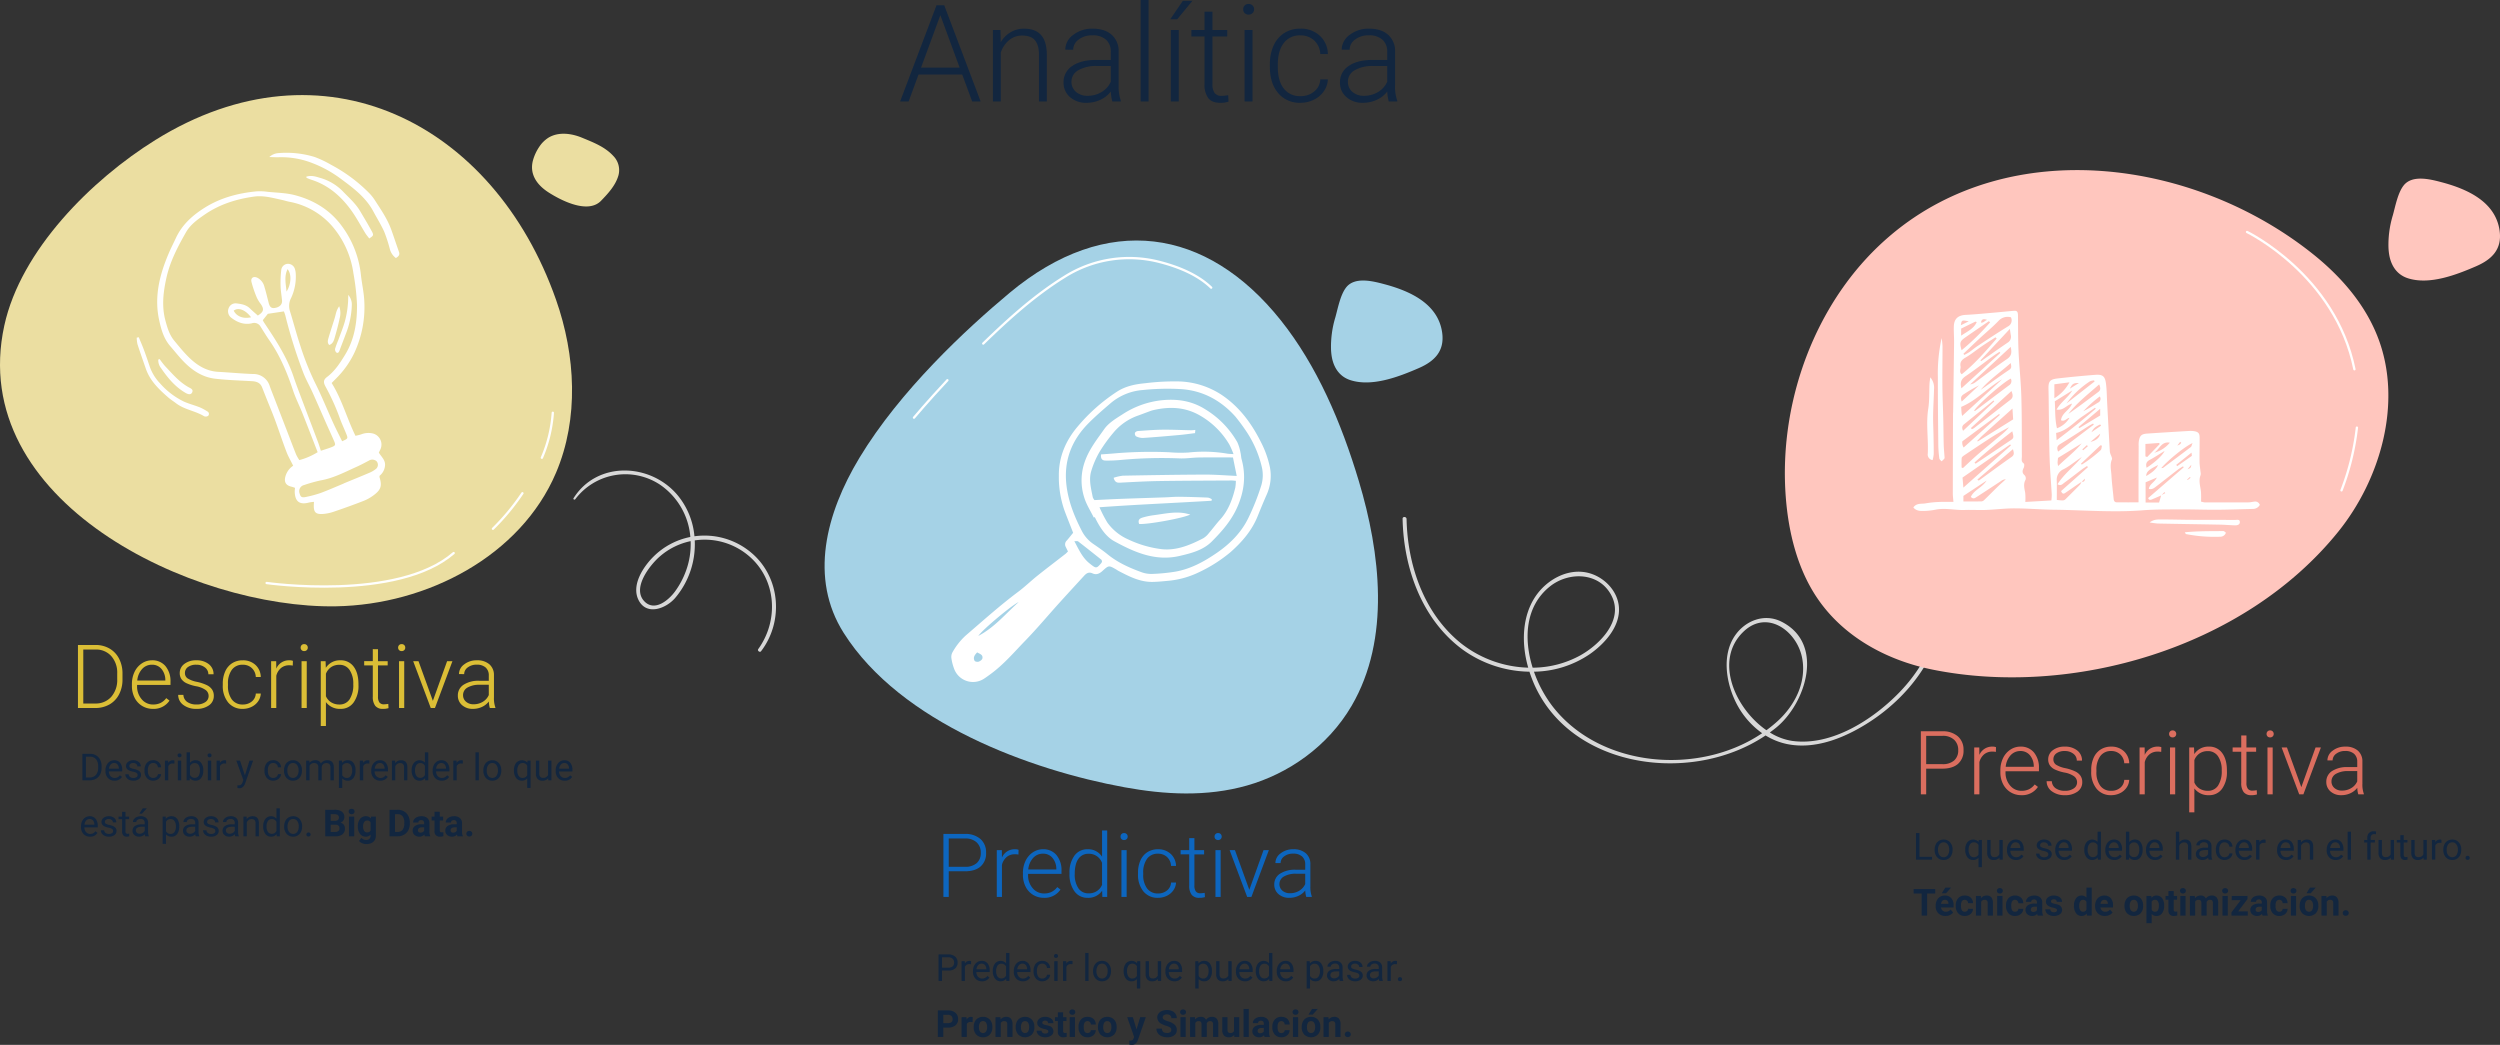 <svg xmlns="http://www.w3.org/2000/svg" width="1071.676" height="447.914" viewBox="0 0 1071.676 447.914">
  <rect x="0" y="0" width="1071.676" height="447.914" fill="#333333" stroke="none"/>
  <g id="Grupo_84679" data-name="Grupo 84679" transform="translate(-267 -2349.5)">
    <path id="Trazado_105068" data-name="Trazado 105068" d="M225.027,288.851a35.577,35.577,0,0,0,19.654-17.194,29.2,29.2,0,0,1,16.81,17.54c5.116,14.634-2.707,30.209-16.531,36.418-.779.35-.208,1.732.589,1.4,14.745-6.141,22.922-22.994,17.627-38.271a31.07,31.07,0,0,0-17.72-18.677,32.078,32.078,0,0,0,2.553-18.849c-3.1-17.769-22.441-30.083-39.275-21.2-.5.265-.058.948.436.741a26.9,26.9,0,0,1,34.524,12.7,30.055,30.055,0,0,1,.093,25.982,30.924,30.924,0,0,0-17.835-.624c-5.985,1.568-14.528,5.8-14.921,12.974C210.611,289.448,219.459,290.788,225.027,288.851Zm3.175-18.7a29.244,29.244,0,0,1,14.8.9,33.335,33.335,0,0,1-8.181,10.1,35.2,35.2,0,0,1-8.566,5.3c-4.1,1.764-11.664,3.153-13.29-2.808C210.872,275.959,222.665,271.239,228.2,270.148Z" transform="translate(217.087 2468.232) rotate(-30)" fill="#d8d8d8"/>
    <path id="Trazado_105069" data-name="Trazado 105069" d="M532.254,393.4c1.156,16.509-5.98,31.762-17.325,43.5-11.27,11.656-29.047,23.212-46.006,20.879a25.1,25.1,0,0,1-9.587-3.626c.946-.686,1.875-1.394,2.779-2.133,12.69-10.378,20.948-36.063,2.088-45.411-7.286-3.612-15.5-.379-19.891,6.134-5.369,7.961-3.873,19.041-.106,27.305a35.639,35.639,0,0,0,11.828,14.429c-27.19,18.4-69.509,14.785-89.88-11.56a53.527,53.527,0,0,1-7.938-14.815,43.466,43.466,0,0,0,23.86-7.472c6.266-4.349,13-11.659,12.583-19.841-.367-7.318-6.5-13.5-13.451-15.107-8.655-2-17.59,3.086-22.332,10.144-5.682,8.456-5.971,19.537-3.509,29.133.122.48.26.948.393,1.419a48.609,48.609,0,0,1-29.007-10.588c-15.758-12.795-22.741-33.366-23.145-53.124-.022-1.094-1.729-1.2-1.706-.1.431,21.057,8.179,43.055,25.624,55.98a50.11,50.11,0,0,0,28.757,9.563c13.051,40.842,68.067,49.627,101.221,27.328a28.454,28.454,0,0,0,9.124,3.671c12.217,2.544,24.9-2.718,35.03-9.193,19.108-12.212,33.943-32.976,32.3-56.41C533.885,392.419,532.179,392.308,532.254,393.4Zm-167.309-1.743c8.328-6.724,21.758-6.224,26.736,4.317,4.866,10.306-5.324,20.526-13.654,25.171a42.758,42.758,0,0,1-20.375,5.243C353.781,414.01,354.45,400.13,364.945,391.657Zm83.161,19.218c10.1-9.579,22.88-.2,25.076,11.387,1.955,10.318-3.076,20.274-10.577,27.085a58.436,58.436,0,0,1-4.737,3.847C444.37,443.886,435.228,423.094,448.106,410.875Z" transform="translate(566.347 2209.329)" fill="#d8d8d8"/>
    <path id="Trazado_105070" data-name="Trazado 105070" d="M238.536,240.376q.055.892.165,1.783c.617,5.018,3.09,9.332,8.072,10.958,9.279,3.029,20.855-1.45,29.343-5.134,6.84-2.967,11.146-7.352,10.041-15.248-1.748-12.472-13.994-17.862-24.738-20.725-4.9-1.305-12.748-3.352-16.433,1.4-2.492,3.214-3.531,8.923-4.6,12.758A43.391,43.391,0,0,0,238.536,240.376Z" transform="translate(599.051 2259.322)" fill="#a5d2e6"/>
    <path id="Trazado_105071" data-name="Trazado 105071" d="M164.312,99.469a13.267,13.267,0,0,0-3.91,3.944,19.7,19.7,0,0,0-2.548,5.408c-1.815,6.136,1.581,10.841,6.619,14.07,5.39,3.454,16.878,9.374,22.487,3.557,3-3.113,6.149-6.494,7.409-10.739a8.65,8.65,0,0,0-2.17-8.471c-3.592-3.92-8.566-5.8-13.348-7.788C174.354,97.58,168.7,96.746,164.312,99.469Z" transform="translate(337.705 2309.107)" fill="#ebdea1"/>
    <g id="Grupo_84059" data-name="Grupo 84059" transform="translate(1032.124 2422.418)">
      <path id="Trazado_105072" data-name="Trazado 105072" d="M429.782,279.692A117.015,117.015,0,0,0,418.8,290.217c-24.216,26.421-37.081,64.675-34.256,101.858,1.148,15.126,4.911,30.347,13.027,42.695,11.444,17.407,30.506,27.425,49.844,31.345,59.367,12.036,133.5-8.862,174-59.15,17.962-22.3,27.453-54.872,17.279-82.38-5.522-14.929-16.2-27.012-28.112-36.547C559.895,247.476,481.291,236.394,429.782,279.692Z" transform="translate(-384.164 -252)" fill="#ffc6be"/>
      <path id="Trazado_105073" data-name="Trazado 105073" d="M539.549,320.837a108.653,108.653,0,0,1-6.6,26.882" transform="translate(-294.34 -210.441)" fill="none" stroke="#fff" stroke-linecap="round" stroke-linejoin="round" stroke-width="1"/>
      <path id="Trazado_105074" data-name="Trazado 105074" d="M507.7,268.542s37.822,18.324,46.029,58.847" transform="translate(-309.582 -242.013)" fill="none" stroke="#fff" stroke-linecap="round" stroke-linejoin="round" stroke-width="1"/>
    </g>
    <g id="Grupo_84060" data-name="Grupo 84060" transform="translate(1087.212 2482.72)">
      <path id="Trazado_105075" data-name="Trazado 105075" d="M465.69,371.55l11.159-.642a20.749,20.749,0,0,0,.172-2.486c-.285-5.023-.714-10.038-.9-15.064-.213-5.915-.232-11.837-.326-17.757-.064-4.093-.069-8.185-.175-12.278-.09-3.459.494-4.325,4.027-4.728q7.907-.9,15.846-1.52c3.413-.269,4.381.516,4.8,3.961.326,2.664.33,5.366.476,8.051.383,7.036.754,14.071,1.172,21.1a7.961,7.961,0,0,0,.6,1.674c.144.475.439,1.073.276,1.448-1,2.314-.316,4.667-.2,6.978.172,3.3.621,6.579.924,9.869.083.888.385,1.556,1.376,1.562,3.211.021,6.421.008,9.3.008,0-3.246-.006-6.437,0-9.629q.017-7.3.053-14.6a11.6,11.6,0,0,1,.085-2.088c.436-2.317,1.14-2.991,3.563-3.161,5.985-.419,11.977-.771,17.967-1.131a9.767,9.767,0,0,1,2.086.087c1.841.285,2.428.9,2.441,2.76.024,3.474-.08,6.947-.037,10.421.018,1.455.282,2.906.42,4.359a2.989,2.989,0,0,1,.029,1.291c-.957,2.41-.1,4.745.157,7.117a39.786,39.786,0,0,1,.029,4.242,8.765,8.765,0,0,0,1.583.354q9.408.022,18.818-.016c.773,0,1.544-.229,2.322-.3a2.074,2.074,0,0,1,2.481,1.389,3.387,3.387,0,0,1-3.025,1.727c-5.142.114-10.283.318-15.425.35-5.047.031-10.094-.18-15.139-.151-5.57.032-11.157-.045-16.7.388-12.642.988-25.252-.1-37.875-.247-5.658-.064-11.313-.569-16.967-.585-4.083-.013-8.163.524-12.249.677-3.042.114-6.1-.095-9.136.016-4.194.149-8.36-.993-12.572-.115a28.621,28.621,0,0,1-5.156.534c-1.522.034-3.1-.066-4.28-1.5,1.413-2.029,3.549-1.427,5.308-1.769a42.171,42.171,0,0,1,5.939-.592c1.876-.095,3.764-.021,5.931-.021-.109-1.455-.263-2.55-.261-3.644q.022-17.1.09-34.2c0-.261.047-.521.051-.783.136-9.9.285-19.809.4-29.712.026-2.329-.183-4.664-.1-6.987.119-3.222,1.9-4.686,5.055-4.843,4.25-.212,8.492-.646,12.734-1.009,2.688-.229,5.369-.539,8.06-.739,1.24-.093,1.623.464,1.641,1.942.063,5.134.013,10.273.244,15.4.3,6.514,1.012,13.014,1.2,19.53.253,8.511.178,17.032.221,25.549.006,1.092-.428,2.2.836,3.034.292.191.216,1.366-.058,1.9-.637,1.246-.717,2.188.46,3.2a1.972,1.972,0,0,1,.351,1.856c-1.055,1.881-.5,3.685-.159,5.575A24.145,24.145,0,0,1,465.69,371.55Zm58.3-2.815c-1.339.576-2.675,1.158-4.017,1.724-.719.3-1.347.31-1.62-.579q7.65-6.615,15.24-13.178l-.3-.42c-.691.431-1.422.81-2.066,1.3-3.166,2.434-6.3,4.909-9.462,7.35-.876.675-1.759,1.421-3.137,1.015.342-2.136,2.513-2.851,3.445-4.864-1.759.749-3.236,1.376-4.822,2.05v8.675h5.77c.358-1.206.641-2.167.927-3.127q.861-.455,1.724-.906c-.12-.152-.239-.306-.359-.459Q524.648,368.027,523.989,368.736Zm-34.143-5.857c-.858.577-1.719,1.148-2.572,1.732-1.5,1.03-3,2.078-4.508,3.1-.709.478-1.3.4-1.74-.831l11.507-10.233q-.195-.248-.39-.5c-.69.454-1.4.869-2.062,1.365-2.568,1.934-5.087,3.934-7.692,5.817-.723.523-1.48,1.533-2.9.627,2.869-4.526,7.156-7.663,10.431-11.669-2.627,1.7-5.007,3.762-7.724,5.182a4.919,4.919,0,0,0-3.031,5.049c.075,2.738.018,5.478.018,8.171,2.908.343,3.126.306,3.924-.494,2.022-2.026,4.062-4.033,6.054-6.086a4.906,4.906,0,0,0,.627-1.277c1,.26,1.431-.236,1.45-1.265Q490.542,362.221,489.846,362.879ZM459.526,292.4a5.274,5.274,0,0,0-5.4,1.612c-2.59,2.689-5.493,5.076-8.234,7.623-2.268,2.107-4.492,4.26-6.736,6.393l.342.505a22.824,22.824,0,0,0,2.138-1.184c1.216-.842,2.333-1.827,3.568-2.638,4.285-2.815,8.562-5.648,12.929-8.335A2.946,2.946,0,0,0,459.526,292.4Zm-6.128,9.112-.5-.534c-1.948,1.269-3.919,2.505-5.838,3.818-2.372,1.625-4.6,3.487-7.084,4.911-1.6.919-2.373,1.987-2.053,3.708.2,1.092-.773,2.388.512,3.4C444.117,312.286,448.732,306.876,453.4,301.515Zm-15.032,55.266.571.257c2.157-1.989,4.274-4.024,6.484-5.953,2.289-2,4.693-3.867,7-5.847,2.139-1.838,4.5-3.442,6.283-5.711a94.809,94.809,0,0,0-8.941,5.228c-3.487,2.258-6.938,4.574-10.386,6.893-.4.269-.93.7-.965,1.094C438.29,354.079,438.366,355.434,438.366,356.781Zm.768,8.626c6.912-6.139,13.648-12.123,20.385-18.1l-.329-.411-20.414,14.2C438.877,362.311,439,363.83,439.134,365.408Zm46.709-41.665c-2.446,1.517-4.89,3.036-7.515,4.665.229,3.7,0,7.663.93,11.571a10.551,10.551,0,0,0,5.366-4.474c-1.23.107-2.017,1.751-3.639,1.038.322-3.163,3.706-4.306,4.734-7.143-2.341.592-3.717,3.1-6.657,2.556C481.014,328.613,484.047,326.76,485.843,323.743ZM442.332,369.38c1.378-3.01,4.858-3.961,6.752-6.984-3.49,2.306-6.575,4.346-9.938,6.57v2.372c2.629,0,5.212.022,7.8-.026a1.879,1.879,0,0,0,1.1-.571c1.982-1.923,3.919-3.894,5.9-5.817,1.1-1.065,2.253-2.069,3.384-3.1a3.57,3.57,0,0,0-2.037.749c-3.479,2.282-6.939,4.59-10.447,6.827C444.189,369.817,443.406,370.549,442.332,369.38Zm17.841-37.866c-4.487,4.03-8.564,7.677-12.62,11.345-.836.757-1.6,1.594-2.39,2.4a.212.212,0,0,0-.022.2.671.671,0,0,0,.191.149l15.134-9.448C460.384,334.833,460.3,333.465,460.173,331.515Zm-.759-26.441-17.364,16.085a4.585,4.585,0,0,0,2.309-.972c4.466-3.292,8.822-6.745,13.417-9.845C459.869,308.929,459.938,307.393,459.415,305.074Zm-17.073,34.807.459.478a4.828,4.828,0,0,0,.888-.439c5.2-4.048,10.389-8.121,15.6-12.156,1.291-1,1.115-2.12.454-3.759Zm-4.035-17.04c5.741-5.23,11.2-10.2,16.664-15.178-.12-.157-.242-.314-.362-.47-.9.6-1.823,1.164-2.694,1.8-3.924,2.877-7.754,5.891-11.784,8.61C438.238,318.88,437.6,320.282,438.307,322.842Zm12.277-28.269-.5-.518c-3.337,2.3-6.686,4.577-10.01,6.891-2.457,1.711-2.624,2.277-1.7,5.581A102.976,102.976,0,0,0,450.583,294.573Zm-4.154,16.316.342.279c3.742-2.619,7.464-5.268,11.241-7.839a2.949,2.949,0,0,0,1.458-3.283c-.14-.719-.22-1.447-.4-2.686Zm-2.523,43.767c.151.167.3.332.454.5.773-.512,1.549-1.017,2.319-1.532q6.36-4.265,12.721-8.529c1.349-.9,1.419-1.121.69-3.828C454.459,345.592,449.064,349.98,443.907,354.656Zm-5.289-19.978,17.134-15.7c-6.149,3.506-10.838,9.051-17.551,11.821.056.94.088,1.8.165,2.656A10.58,10.58,0,0,0,438.618,334.679Zm20.842-15.992c-3.081,1.4-14.26,11.192-15.749,13.774.167.018.393.116.491.043,4.827-3.639,9.624-7.318,14.474-10.923A2.14,2.14,0,0,0,459.46,318.686Zm-4.686,15.548-.324-.385-15.757,11.707a3.8,3.8,0,0,0,.56,2.657Zm42.561-13.066c-4.72,4.208-9.507,7.842-13.218,12.655,4.378-3.037,8.615-6.248,12.868-9.436C498.025,323.608,498,322.683,497.335,321.169Zm-52.2,40.765.444.427a1.942,1.942,0,0,0,.473-.178c4.566-3.3,9.088-6.664,13.707-9.887,1.35-.943,1.052-1.843.619-3.365C455.118,353.423,450.129,357.68,445.14,361.934Zm50.753-30.359-.337-.4c-1.7,1.179-3.377,2.386-5.1,3.528-3.782,2.5-6.742,6.271-11.561,7.271.071.964.131,1.787.228,3.106C485.1,340.592,490.579,336.185,495.893,331.576Zm-16.145,18.4c5.231-3.956,10.269-7.764,15.306-11.573l-.318-.468c-.723.409-1.466.786-2.165,1.232-3.953,2.511-7.855,5.109-11.869,7.518C479.37,347.485,479.062,348.314,479.749,349.975Zm-1.6-22.874a17.982,17.982,0,0,0,6.461-6.826l-6.461.845Zm-25.767,1.346-.34-.383q-6.327,5.114-12.652,10.232c-.831.675-.964,1.533-.367,2.76C443.552,336.781,447.967,332.615,452.382,328.447Zm27.326,24.221c-.064.674-.154,1.355-.183,2.038a9.528,9.528,0,0,0,.229,1.453c3.539-3.438,7.18-6.166,10.1-9.723C486.564,348.455,483.277,350.476,479.709,352.668Zm37.471-.674.754.3,5.382-5.567-.277-.459-5.858.427Zm-33.868-22.638,12.071-9.435-.194-.475a5.342,5.342,0,0,0-1.8.4A39.1,39.1,0,0,0,483.312,329.356Zm-36.788-5.836c.614-.423,1.233-.839,1.841-1.27,3.47-2.452,6.9-4.968,10.429-7.331,1.177-.789.89-1.564.648-2.911C454.958,316,450.225,319.142,446.524,323.52Zm77.443,33.524c.476-.056.675-.019.784-.1,3.971-2.957,7.945-5.91,11.874-8.92.359-.274.425-.932.752-1.713C534.162,347.73,526.954,353.543,523.967,357.044ZM497.783,331.62l-9.292,7.831.33.452,8.962-5.422Zm-59.611-34.371v3.026c2.657-1.823,5.393-2.936,6.691-5.834-.314-.093-.513-.226-.622-.173C442.226,295.241,440.223,296.236,438.172,297.249Zm79.51,59.641c3.506-2.223,6.965-5.421,7.687-7.194-2.215,1.347-4.218,2.693-6.34,3.815C517.616,354.257,517.215,355.218,517.682,356.89Zm-19.141-9.448-.646-.175-8.354,7.892c.112.133.225.265.337.4a55.97,55.97,0,0,0,8.107-6.213C498.394,348.936,498.366,348.088,498.541,347.443ZM438.414,328.52l7.44-6.957a66.216,66.216,0,0,0-6.325,3.676C438.2,325.991,437.827,326.809,438.414,328.52Zm59.192-2.2a56.66,56.66,0,0,0-7.087,6.368c2.2-1.113,4.245-2.4,6.291-3.69A1.78,1.78,0,0,0,497.606,326.322Zm23.325,24.143a13.13,13.13,0,0,0,6.705-4.319C523.943,345.485,523.163,349.069,520.931,350.464Zm16.007-.053-6.559,5.247.406.558c2.085-1.453,4.178-2.893,6.232-4.388C537.153,351.73,536.994,351.223,536.938,350.411ZM517.5,360.443c2.782-1.591,4.389-3.1,5.094-4.715C518.613,357.678,517.585,358.582,517.5,360.443Zm-23.859-14.656c2.391-.516,3.87-1.8,4.13-3.495Zm-52.206-51.674c-3.021-.576-3.045-.563-3.39,1.687Zm47.259,26.441c-2.321-.053-2.951.383-3.892,2.43Zm9.462,18.287c-.13-.173-.258-.346-.388-.518-2.223,1.091-2.771,1.557-3.742,3.35ZM446.66,294.632c1.092.252,1.512-.683,2.637-1.119C447.676,292.9,446.957,293.213,446.66,294.632Zm45.852,53.007-.451-.441-1.953,1.828.38.372Zm42.7,9.913c1.418-.6,1.418-.6,1.637-1.952Zm1.321,3.644-.3-.354-1.164,1.073.213.245Q535.9,361.675,536.53,361.195Zm-3.988-15-.484-.427-1.227,1.607a6.5,6.5,0,0,0,1.119-.5A5.646,5.646,0,0,0,532.542,346.2Z" transform="translate(-417.705 -289.601)" fill="#fff"/>
      <path id="Trazado_105076" data-name="Trazado 105076" d="M425.871,296.893a32.189,32.189,0,0,1,.369,3.467c.011,5.66-.1,11.321-.048,16.98.045,4.872.269,9.741.383,14.613.083,3.564.087,7.129.181,10.692.042,1.634.223,3.264.329,4.9.022.342.115.778-.05,1.012a8.549,8.549,0,0,1-1.216,1.192c-.33-.427-.895-.823-.951-1.283a50.761,50.761,0,0,1-.431-5.708c-.1-9.643-.2-19.288-.188-28.931A70.354,70.354,0,0,1,425.871,296.893Z" transform="translate(-413.755 -285.198)" fill="#fff"/>
      <path id="Trazado_105077" data-name="Trazado 105077" d="M422.715,307.388a6.826,6.826,0,0,1,1.6,5.133c-.087,3.73-.327,7.456-.383,11.186-.042,2.858.112,5.719.164,8.578.048,2.691.117,5.382.09,8.072a14.163,14.163,0,0,1-.483,2.516,2.409,2.409,0,0,1-2.058-2.815c.285-6.407-.808-12.809.2-19.237.547-3.487.358-7.089.534-10.634C422.425,309.252,422.6,308.321,422.715,307.388Z" transform="translate(-415.47 -278.862)" fill="#fff"/>
      <path id="Trazado_105078" data-name="Trazado 105078" d="M480.852,346.653c1.932-1.427,3.608-1.259,5.178-1.265,4.075-.019,8.149.124,12.224.148,6.426.035,12.851.022,19.275.042.812,0,2.016-.367,2,.945-.016,1.171-1.153,1.406-2.128,1.382-2.083-.053-4.162-.257-6.245-.3-8.933-.173-17.869-.3-26.8-.478A34.5,34.5,0,0,1,480.852,346.653Z" transform="translate(-379.581 -255.923)" fill="#fff"/>
      <path id="Trazado_105079" data-name="Trazado 105079" d="M490.258,349.007c5.632-.547,11.093-.475,16.547-.52.326,0,.656.409,1.075.688a2.52,2.52,0,0,1-2.444,1.732,63.451,63.451,0,0,1-14.7-1.14C490.63,349.743,490.566,349.505,490.258,349.007Z" transform="translate(-373.902 -254.049)" fill="#fff"/>
    </g>
    <g id="Grupo_84063" data-name="Grupo 84063" transform="translate(267 2390.261)">
      <g id="Grupo_84061" data-name="Grupo 84061">
        <path id="Trazado_105080" data-name="Trazado 105080" d="M132.665,140.842C105.34,157.835,75,188.008,67.932,220.341,51.424,295.855,148.975,341.8,210.155,340.726c38.879-.682,79.059-21.466,94.274-57.25,9.9-23.285,8.391-50.309,0-74.179C277.706,133.264,204.4,96.229,132.665,140.842Z" transform="translate(-66.078 -121.581)" fill="#ebdea1"/>
        <path id="Trazado_105081" data-name="Trazado 105081" d="M137.342,256.83s56.131,8.019,80.187-12.83" transform="translate(-23.054 -47.672)" fill="none" stroke="#fff" stroke-linecap="round" stroke-linejoin="round" stroke-width="1"/>
        <path id="Trazado_105082" data-name="Trazado 105082" d="M210.92,225.77a59.239,59.239,0,0,0,4.686-19.27" transform="translate(21.367 -70.312)" fill="none" stroke="#fff" stroke-linecap="round" stroke-linejoin="round" stroke-width="1"/>
        <path id="Trazado_105083" data-name="Trazado 105083" d="M197.842,243.231a98.106,98.106,0,0,0,12.629-15.223" transform="translate(13.472 -57.327)" fill="none" stroke="#fff" stroke-linecap="round" stroke-linejoin="round" stroke-width="1"/>
      </g>
      <g id="Grupo_84062" data-name="Grupo 84062" transform="translate(58.613 24.728)">
        <path id="Trazado_105084" data-name="Trazado 105084" d="M182.874,229.488c4.452,7.132,6.537,15.167,10.219,22.648.842-.213,1.645-.359,2.409-.621a8.431,8.431,0,0,1,5.066-.387,4.911,4.911,0,0,1,3.215,6.79c-.194.449-.428.882-.682,1.4.957,1.674,2.645,2.954,2.675,5.135a6.284,6.284,0,0,1-2.366,4.822,2.645,2.645,0,0,0,0,.625c1.111,3.629.63,5.337-2.454,7.639a18.571,18.571,0,0,1-4.279,2.442c-4.213,1.645-8.477,3.174-12.759,4.633a18.711,18.711,0,0,1-4.734,1.009c-3.159.21-4.027-.712-3.963-3.762.008-.395.042-.786.077-1.416a15.181,15.181,0,0,0-2.027.26c-4.037,1.1-6.038-.293-6.221-4.412-.026-.573.061-1.15.106-1.876-.492-.159-1.009-.369-1.543-.491-2.266-.515-3.159-1.891-2.62-4.123a8.042,8.042,0,0,1,3.392-4.856c-.993-2.022-2.112-3.928-2.887-5.963-1.724-4.534-3.233-9.148-4.914-13.7-1.11-3-2.366-5.953-3.551-8.928-.669-1.678-1.326-3.36-1.992-5.037-.787-1.981-2.41-2.505-4.361-2.616-5.259-.3-10.538-.449-15.763-1.058-5.645-.659-10.126-3.772-13.943-7.831-1.854-1.974-3.536-4.109-5.31-6.158-2.8-3.233-3.883-7.2-4.755-11.233-2.184-10.124.3-19.58,4.248-28.8.908-2.117,1.971-4.167,2.941-6.258,2.625-5.668,7-9.63,12.192-12.92,6.872-4.351,14.443-6.349,22.412-7.114a23.787,23.787,0,0,1,4.685.192c3.916.409,7.943.447,11.714,1.439,8.137,2.139,15.114,6.333,20.169,13.29a42.575,42.575,0,0,1,8.149,20.863c.388,3.676,1.236,7.316,1.44,11a46.5,46.5,0,0,1-4.211,22.361,39.2,39.2,0,0,1-7.793,11.008Zm4.5,24.97c2.563-1.156,2.579-1.163,1.692-3.349-.925-2.289-2-4.526-2.807-6.856a94.8,94.8,0,0,0-6.036-13.277c-.973-1.839-.895-2.879.725-4.107,3.374-2.56,5.6-6.061,7.727-9.547,3.985-6.529,5.137-13.912,5.076-21.392a99.984,99.984,0,0,0-1.551-13.492,39.366,39.366,0,0,0-7.307-17.933,32.075,32.075,0,0,0-20.226-12.724c-1.046-.21-2.064-.555-3.108-.779-3.937-.848-7.858-1.987-11.948-1.421-7.6,1.052-14.791,3.317-21.174,7.717-3.062,2.112-6.121,4.287-8.014,7.608-3.477,6.1-6.747,12.317-8.314,19.232-1.394,6.154-2.173,12.352-.486,18.61.82,3.042,1.7,6.062,3.737,8.541,1.931,2.348,3.851,4.726,5.993,6.874,3.568,3.575,7.651,6.261,12.945,6.545,4.933.265,9.857.743,14.791.922a7.3,7.3,0,0,1,7.268,5.254c.558,1.551,1.174,3.081,1.767,4.619q2.759,7.147,5.518,14.294c1.336,3.462,2.641,6.935,4.017,10.379a18.83,18.83,0,0,0,1.357,2.362,28.852,28.852,0,0,0,7.855-3.4c-2.178-5.592-4.293-11.111-6.477-16.6-1.307-3.284-2.936-6.455-4.045-9.8-2.526-7.632-5.581-14.977-10.211-21.6-1.32-1.889-2.505-3.873-3.74-5.82a3.109,3.109,0,0,0-3.766-1.41c-3.369.733-6.354-.439-8.958-2.548a3.44,3.44,0,0,1-.9-4.053,3.129,3.129,0,0,1,3.4-1.929c2.05.241,4.085.587,5.674,2.143,1.092,1.07,2.266,2.053,3.387,3.06,2.529-1.6,2.786-2.715,1.253-4.949a14.491,14.491,0,0,1-1.678-2.72,48.359,48.359,0,0,1-2.308-6.745c-.415-1.779.924-2.593,2.568-1.779a5.884,5.884,0,0,1,2.964,3.793c.693,2.282,1.249,4.606,1.835,6.92.465,1.833,1.182,2.454,2.664,2.215,2.035-.326,3.219-1.508,3.074-3.18-.176-2.05-.566-4.09-.617-6.139a47.353,47.353,0,0,1,.3-7.122,2.941,2.941,0,0,1,2.981-2.476,3.1,3.1,0,0,1,2.88,2.314,7.046,7.046,0,0,1,.318,1.7,21.571,21.571,0,0,1-1.944,10.573,7.336,7.336,0,0,0-.6,5.443c1.575,5.036,2.882,10.158,4.55,15.163a118.646,118.646,0,0,0,6.306,15.845c2.808,5.592,5.142,11.422,7.738,17.121C184.7,249.161,186.026,251.712,187.369,254.458Zm-9.114,4.075c1.6-.529,3-.943,4.37-1.466,1.95-.744,2.048-1,1.212-2.9-1.185-2.7-2.422-5.381-3.616-8.08-1.86-4.2-3.673-8.416-5.563-12.6-1.254-2.773-2.782-5.432-3.886-8.261a209.648,209.648,0,0,1-7.759-24.685,17.288,17.288,0,0,0-.616-1.745l-6.883,1.033-2.168,2.734c.192.35.359.718.581,1.049,4.893,7.324,9.746,14.66,12.593,23.111,1.363,4.048,2.924,8.03,4.426,12.03,2.024,5.389,4.09,10.763,6.115,16.151C177.489,256.044,177.826,257.218,178.255,258.533Zm9.757,14.068-.019-.046c3.725-1.536,7.462-3.05,11.172-4.628a11.734,11.734,0,0,0,2.547-1.495,2.293,2.293,0,0,0,.34-3.478,2.772,2.772,0,0,0-3.233-.189c-1.678.874-3.341,1.785-5.065,2.56-5.1,2.285-10.041,4.943-15.654,5.927a65.645,65.645,0,0,0-7.114,2,2.691,2.691,0,0,0-1.894,3.453c.473,1.711.949,2.037,2.93,1.594a48.067,48.067,0,0,0,6.174-1.681C181.509,275.387,184.744,273.95,188.013,272.6Zm-39.68-71.288c-2.46-3.248-5.466-4.341-7.449-2.842C142.1,200.935,144.989,202.091,148.333,201.313Zm15.2-11c2.04-3.254,2.236-7.505.446-9.627C162.436,183.857,163.233,186.905,163.536,190.313Z" transform="translate(-99.32 -130.795)" fill="#fff"/>
        <path id="Trazado_105085" data-name="Trazado 105085" d="M138.066,138.824a6.259,6.259,0,0,1,3.692-1.657,41.323,41.323,0,0,1,15.651,1.61,44.773,44.773,0,0,1,7.14,3.381,66.665,66.665,0,0,1,16.034,11.829,19.364,19.364,0,0,1,2.786,3.446c2.588,4.013,5.326,7.956,6.963,12.5,1.145,3.179,2.189,6.392,3.321,9.576.483,1.355-.3,1.965-1.326,2.62a7,7,0,0,1-2.646-4.037,62.048,62.048,0,0,0-2.357-7.246c-1.35-2.985-3.111-5.783-4.659-8.681-3.292-6.165-8.736-10.156-14.177-14.174a50.112,50.112,0,0,0-12.055-6.6,36.536,36.536,0,0,0-14.27-2.476C140.974,138.96,139.78,138.867,138.066,138.824Z" transform="translate(-81.23 -137)" fill="#fff"/>
        <path id="Trazado_105086" data-name="Trazado 105086" d="M147.9,143.561c2.016-.749,3.918-.186,5.759.386a21.986,21.986,0,0,1,9.892,5.74c2.6,2.744,5.493,5.2,7.453,8.493,1.727,2.9,3.472,5.8,5.076,8.768.88,1.631.7,1.875-1.115,3.039-.553-.738-1.185-1.463-1.684-2.269-1.944-3.145-3.663-6.445-5.8-9.452-4.42-6.221-9.945-11.133-17.413-13.478a17.318,17.318,0,0,1-1.833-.731C148.114,144,148.058,143.809,147.9,143.561Z" transform="translate(-75.295 -133.256)" fill="#fff"/>
        <path id="Trazado_105087" data-name="Trazado 105087" d="M103.489,186.3c.738,1.788,1.525,3.557,2.2,5.368.864,2.317,1.666,4.66,2.442,7.008a19.7,19.7,0,0,0,4.434,7.342,32.339,32.339,0,0,0,10.334,7.9c2.176.957,4.508,1.554,6.724,2.428a21.348,21.348,0,0,1,3.233,1.746,1.19,1.19,0,0,1,.409,1.891,1.809,1.809,0,0,1-1.719.21c-3.814-2.338-8.477-2.821-12.083-5.587-1.1-.847-2.3-1.586-3.344-2.5-3.993-3.47-7.791-7.111-9.59-12.3-1.214-3.5-2.452-7-3.591-10.524a13.631,13.631,0,0,1-.314-2.789Z" transform="translate(-102.626 -107.236)" fill="#fff"/>
        <path id="Trazado_105088" data-name="Trazado 105088" d="M108.971,192.139a35.5,35.5,0,0,0,2.338,3.033c3.219,3.382,6.221,7.015,10.466,9.247.775.407,1.726.9,1.113,2.077-.481.927-1.48.911-2.752.181-4.532-2.6-7.727-6.524-10.623-10.729a5.4,5.4,0,0,1-1.118-3.605Z" transform="translate(-99.156 -103.71)" fill="#fff"/>
        <path id="Trazado_105089" data-name="Trazado 105089" d="M161.288,174.988a6.244,6.244,0,0,1,1.548,4.15,36.343,36.343,0,0,1-2.54,12.48c-.879,2.385-1.812,4.749-2.7,7.13-.249.666-.6,1.384-1.354.969a1.84,1.84,0,0,1-.587-1.629,38.162,38.162,0,0,1,1.362-3.693c.956-2.63,2.022-5.23,2.8-7.913A41.109,41.109,0,0,0,161.288,174.988Z" transform="translate(-70.629 -114.065)" fill="#fff"/>
        <path id="Trazado_105090" data-name="Trazado 105090" d="M154.317,194.64c-.917-.94-.613-2.037-.329-3.012.821-2.826,1.762-5.618,2.633-8.429.289-.932.459-1.9.767-2.824a8.79,8.79,0,0,1,1.193-2.351,8.523,8.523,0,0,1,.175,5.252c-.54,2.645-1.257,5.257-2,7.853C156.357,192.507,156.033,194.026,154.317,194.64Z" transform="translate(-71.789 -112.232)" fill="#fff"/>
      </g>
    </g>
    <g id="Grupo_84066" data-name="Grupo 84066" transform="translate(620.481 2452.598)">
      <g id="Grupo_84064" data-name="Grupo 84064">
        <path id="Trazado_105091" data-name="Trazado 105091" d="M213.5,334.161c-14.442,23.937-21.543,51.671-6.755,75.039,24.4,38.563,80.3,58.876,120.416,66.189,17.16,3.127,35.053,4.194,52.513-.768s34.536-16.546,44.847-34.212c16.754-28.71,12.249-65.589,3.1-96.155-7.589-25.35-18.031-49.658-33.489-69.046C362.494,235.531,319.478,228.715,277.8,263.5,259.2,279.021,230.9,305.316,213.5,334.161Z" transform="translate(-198.57 -241)" fill="#a5d2e6"/>
        <path id="Trazado_105092" data-name="Trazado 105092" d="M236.786,278.348c-8.655,9.276-14.323,16.045-14.323,16.045" transform="translate(-184.145 -218.452)" fill="none" stroke="#fff" stroke-linecap="round" stroke-linejoin="round" stroke-width="1"/>
        <path id="Trazado_105093" data-name="Trazado 105093" d="M338.684,258.366c-5.754-5.565-13.986-8.864-21.6-10.869a51.879,51.879,0,0,0-41.2,6.194c-12.8,7.9-24.16,18.185-34.907,28.639" transform="translate(-172.968 -238.161)" fill="none" stroke="#fff" stroke-linecap="round" stroke-linejoin="round" stroke-width="1"/>
      </g>
      <g id="Grupo_84065" data-name="Grupo 84065" transform="translate(54.316 60.351)">
        <path id="Trazado_105094" data-name="Trazado 105094" d="M282.45,351.584c-.388-.792-.678-1.4-.978-2a2.261,2.261,0,0,1,.48-2.7c.954-1.1,1.852-2.253,2.712-3.305-1.277-3.276-2.513-6.351-3.676-9.454a43.311,43.311,0,0,1-2.45-15c-.069-8.1,2.944-15.073,8.107-21.148a76.517,76.517,0,0,1,16.889-14.939c3.66-2.357,7.8-3.18,12-3.573a101.226,101.226,0,0,1,14.626-.771,35.142,35.142,0,0,1,18.262,5.826c7.664,5.185,12.844,12.325,16.857,20.4a42.384,42.384,0,0,1,3.735,10.521,19.676,19.676,0,0,1-1.4,11.823c-1.346,3.044-2.611,6.123-3.854,9.21-2.476,6.147-6.647,10.976-11.54,15.322a62.559,62.559,0,0,1-13.856,8.8,38.044,38.044,0,0,1-13.56,3.613c-2.046.2-4.1.395-6.157.423-5.308.074-9.86-2.293-14.4-4.643-.436-.225-.834-.523-1.26-.767-3.02-1.721-3.041-1.74-5.754.719-1.269,1.148-2.63,1.8-4.282,1.025-1.564-.73-2.609-.032-3.6,1.052-3.575,3.913-7.175,7.8-10.726,11.736-4.789,5.31-9.38,10.809-14.353,15.938-4.837,4.988-9.358,10.333-15.024,14.469-.872.637-1.74,1.288-2.649,1.87a8.621,8.621,0,0,1-13.009-4.316,20.692,20.692,0,0,1-1.091-4.259,4.135,4.135,0,0,1,.383-2.539,28.715,28.715,0,0,1,5.756-7.324c7.432-6.386,14.722-12.934,22.584-18.812,2.823-2.111,5.363-4.6,8.121-6.8,3.984-3.182,8.049-6.261,12.074-9.393C281.709,352.355,281.964,352.056,282.45,351.584Zm76.636-51.2a80.777,80.777,0,0,0-4.882-6.639c-6.3-7.018-14.158-11.25-23.625-11.778a103.271,103.271,0,0,0-16.151.414,24.12,24.12,0,0,0-13.468,5.453c-3.278,2.8-6.562,5.619-9.6,8.668-7.433,7.448-10.854,16.332-9.525,26.98.871,6.965,3.44,13.252,6.607,19.4a15.1,15.1,0,0,0,5.066,5.608c2.019,1.389,4.045,2.784,5.942,4.33,4.328,3.528,9.334,5.754,14.5,7.642a12.251,12.251,0,0,0,4.627.742,77.427,77.427,0,0,0,9.938-.975c6.607-1.168,12.4-4.357,17.829-8.105,5.636-3.889,10.453-8.705,13.452-14.942a100.7,100.7,0,0,0,5.525-13.922,15.287,15.287,0,0,0,.241-7.815A46.589,46.589,0,0,0,359.086,300.38Zm-62.032,55.343c-.159-.319-.2-.548-.337-.658-3.289-2.617-6.579-5.235-9.9-7.8-.276-.212-.826-.067-1.639-.109,1.981,3.693,3.454,7.122,6.588,9.592,2.736,2.159,2.856,2.316,5.065-.329A2.446,2.446,0,0,0,297.054,355.723ZM261.31,373.284c-2.685,1.134-15.378,11.678-17.307,14.511C251.034,384.1,255.774,378.216,261.31,373.284ZM243.524,394.84c-1.071,1.113-1.87,2.213-1.081,3.623.2.356,1.251.52,1.761.343.625-.218,1.448-.818,1.56-1.378C246.092,395.8,244.647,395.5,243.524,394.84Z" transform="translate(-232.439 -278.632)" fill="#fff"/>
        <path id="Trazado_105095" data-name="Trazado 105095" d="M272.494,334.068c-1.406-2.888-3.222-5.655-4.126-8.694a24.077,24.077,0,0,1,.343-15.47c1.873-5.236,5.22-9.433,8.28-13.779,1.884-2.675,5.076-4.556,7.937-6.392a38.007,38.007,0,0,1,16.384-5.924c6.6-.723,13.019.095,18.932,3.827a39.213,39.213,0,0,1,13.773,14.116,18.471,18.471,0,0,1,1.358,4.449c.241.945.234,1.955.492,2.895,1.949,7.089,1.1,13.827-1.875,20.541-2.564,5.793-6.614,10.4-10.952,14.732-3.7,3.7-8.812,5-13.8,6.158-10.291,2.383-19.29-1.562-27.934-6.3-3.325-1.822-5.616-5.114-7.459-8.525-.326-.6-.621-1.224-.93-1.836Zm2.444-4.42a53.787,53.787,0,0,0,3.393,6.58A21.786,21.786,0,0,0,287.4,343.5a46.286,46.286,0,0,0,14.361,4.133c6.315.63,12.126-1.828,17.664-4.693a8.766,8.766,0,0,0,2.375-2.162c1.666-1.931,3.179-4,4.888-5.891,3.538-3.918,5.257-8.671,6.468-13.665a18.571,18.571,0,0,0,.241-2.9c-.779-.069-1.264-.152-1.747-.149-10.4.066-20.8.074-31.2.239-5.589.088-11.176.414-16.762.7-1.379.072-2.224-.329-2.685-2.1a19.989,19.989,0,0,1,3.95-.9c11.661-.22,23.321-.419,34.982-.468,4.5-.019,9,.362,13.829.574-.532-2.619-1.047-5.161-1.61-7.927-5.005,0-9.8-.048-14.589.024-2.648.039-5.3.464-7.937.4a188.124,188.124,0,0,0-25.6.661,58.274,58.274,0,0,1-6.463.258c-1.349,0-2.21-.666-1.952-2.643,1.655-.122,3.369-.226,5.081-.375a183.112,183.112,0,0,1,24.115-.547,57.5,57.5,0,0,0,8.2.12,60.422,60.422,0,0,1,16.639.467c.73.13,1.483.122,2.746.216a37.063,37.063,0,0,0-1.785-4.1,34.477,34.477,0,0,0-12.371-12.32c-6.534-3.847-13.348-4.07-20.452-2.386a12.306,12.306,0,0,0-1.394.455c-1.56.576-3.114,1.171-4.678,1.742a24.1,24.1,0,0,0-10.795,7.4,66.45,66.45,0,0,0-5.868,8.1,37.783,37.783,0,0,0-3.7,8.556c-1.042,3.663,0,7.392.709,11.045a4.215,4.215,0,0,0,.715,1.211c3.692-.176,7.271-.379,10.854-.512,6.465-.239,12.931-.433,19.4-.658,2.038-.071,4.078-.276,6.115-.252,4.107.048,8.214.184,12.318.356a5.111,5.111,0,0,1,1.626.706l-.1.643C307.135,327.823,291.245,328.46,274.938,329.648Z" transform="translate(-211.417 -275.651)" fill="#fff"/>
        <path id="Trazado_105096" data-name="Trazado 105096" d="M307.3,293.045c-2.187.266-4.369.59-6.562.787-5.268.475-10.54.938-15.818,1.286a6.564,6.564,0,0,1-2.962-.738,1.61,1.61,0,0,1-.406-1.506,1.783,1.783,0,0,1,1.352-.736c3.506-.245,7.016-.532,10.529-.568,4.078-.042,8.16.167,12.241.245a16.225,16.225,0,0,0,1.754-.152Z" transform="translate(-202.819 -270.824)" fill="#fff"/>
        <path id="Trazado_105097" data-name="Trazado 105097" d="M282.726,318.6c-.669-1.74.293-2.4,1.5-2.747a30.6,30.6,0,0,1,4.572-.986c4.34-.542,8.654-1.584,13.078-.941.8.115,1.578.345,2.778.614C301.818,316.115,286.047,318.93,282.726,318.6Z" transform="translate(-202.211 -257.444)" fill="#fff"/>
      </g>
    </g>
    <path id="Trazado_105098" data-name="Trazado 105098" d="M238.536,240.376q.055.892.165,1.783c.617,5.018,3.09,9.332,8.072,10.958,9.279,3.029,20.855-1.45,29.343-5.134,6.84-2.967,11.146-7.352,10.041-15.248-1.748-12.472-13.994-17.862-24.738-20.725-4.9-1.305-12.748-3.352-16.433,1.4-2.492,3.214-3.531,8.923-4.6,12.758A43.391,43.391,0,0,0,238.536,240.376Z" transform="translate(1052.346 2215.639)" fill="#ffc6be"/>
    <path id="Trazado_125901" data-name="Trazado 125901" d="M27.471-11.555H8.751L4.5,0H.85l15.6-41.234h3.313L35.372,0H31.747ZM9.827-14.528H26.366L18.1-36.986ZM43.868-30.643l.113,5.239a12.168,12.168,0,0,1,4.3-4.319,11.187,11.187,0,0,1,5.692-1.487q4.928,0,7.335,2.775t2.436,8.326V0h-3.37V-20.136q-.028-4.106-1.742-6.117t-5.48-2.011A8.572,8.572,0,0,0,47.592-26.3a11.53,11.53,0,0,0-3.583,5.31V0H40.64V-30.643ZM91.843,0a16.027,16.027,0,0,1-.651-4.276A11.818,11.818,0,0,1,86.646-.694,13.921,13.921,0,0,1,80.8.566,10.272,10.272,0,0,1,73.647-1.9a8.026,8.026,0,0,1-2.733-6.23,8.2,8.2,0,0,1,3.724-7.08q3.724-2.605,10.379-2.605h6.146V-21.3a6.712,6.712,0,0,0-2.025-5.168,8.37,8.37,0,0,0-5.9-1.883,9.241,9.241,0,0,0-5.862,1.813,5.385,5.385,0,0,0-2.322,4.361l-3.4-.028a7.881,7.881,0,0,1,3.4-6.33A13.086,13.086,0,0,1,83.4-31.209q5.126,0,8.085,2.563A9.2,9.2,0,0,1,94.533-21.5V-7A17.984,17.984,0,0,0,95.468-.34V0ZM81.194-2.436a11.377,11.377,0,0,0,6.075-1.643,9.665,9.665,0,0,0,3.894-4.39v-6.74H85.1a15.186,15.186,0,0,0-7.93,1.855,5.567,5.567,0,0,0-2.86,4.942,5.478,5.478,0,0,0,1.912,4.276A7.2,7.2,0,0,0,81.194-2.436ZM107.362,0h-3.4V-43.5h3.4ZM120.3,0h-3.4V-30.643h3.4Zm1.756-43.16h4.106l-6.542,7.93h-2.974Zm12.688,4.673v7.845h6.344v2.775h-6.344V-7.448a6.387,6.387,0,0,0,.92,3.795,3.569,3.569,0,0,0,3.073,1.246,21.084,21.084,0,0,0,2.747-.283L141.63.085A10.983,10.983,0,0,1,138,.566q-3.483,0-5.069-2.025A9.532,9.532,0,0,1,131.35-7.42V-27.867h-5.636v-2.775h5.636v-7.845ZM151.91,0h-3.4V-30.643h3.4Zm-3.993-39.507a2.294,2.294,0,0,1,.623-1.628,2.215,2.215,0,0,1,1.7-.666,2.261,2.261,0,0,1,1.713.666,2.266,2.266,0,0,1,.637,1.628,2.218,2.218,0,0,1-.637,1.614,2.287,2.287,0,0,1-1.713.651,2.24,2.24,0,0,1-1.7-.651A2.245,2.245,0,0,1,147.917-39.507ZM172.442-2.294a8.949,8.949,0,0,0,5.933-2,7.027,7.027,0,0,0,2.591-5.168h3.257a9.6,9.6,0,0,1-1.756,5.112,11,11,0,0,1-4.291,3.611,12.93,12.93,0,0,1-5.735,1.3,11.838,11.838,0,0,1-9.558-4.191q-3.526-4.191-3.526-11.271v-1.02a19.156,19.156,0,0,1,1.586-8.015,12.222,12.222,0,0,1,4.545-5.381,12.548,12.548,0,0,1,6.924-1.9,11.817,11.817,0,0,1,8.312,3,10.946,10.946,0,0,1,3.5,7.9h-3.257a8.334,8.334,0,0,0-2.591-5.806,8.391,8.391,0,0,0-5.961-2.209,8.45,8.45,0,0,0-7.123,3.313q-2.535,3.313-2.535,9.289v.991q0,5.862,2.535,9.147A8.508,8.508,0,0,0,172.442-2.294ZM210.335,0a16.027,16.027,0,0,1-.651-4.276,11.818,11.818,0,0,1-4.545,3.583A13.921,13.921,0,0,1,199.29.566,10.272,10.272,0,0,1,192.139-1.9a8.026,8.026,0,0,1-2.733-6.23,8.2,8.2,0,0,1,3.724-7.08q3.724-2.605,10.379-2.605h6.146V-21.3a6.712,6.712,0,0,0-2.025-5.168,8.37,8.37,0,0,0-5.9-1.883,9.241,9.241,0,0,0-5.862,1.813,5.386,5.386,0,0,0-2.322,4.361l-3.4-.028a7.881,7.881,0,0,1,3.4-6.33,13.086,13.086,0,0,1,8.354-2.676q5.126,0,8.085,2.563a9.2,9.2,0,0,1,3.044,7.151V-7A17.984,17.984,0,0,0,213.96-.34V0ZM199.687-2.436a11.377,11.377,0,0,0,6.075-1.643,9.665,9.665,0,0,0,3.894-4.39v-6.74h-6.061a15.186,15.186,0,0,0-7.93,1.855,5.567,5.567,0,0,0-2.86,4.942,5.478,5.478,0,0,0,1.912,4.276A7.2,7.2,0,0,0,199.687-2.436Z" transform="translate(652 2393)" fill="#12263f"/>
    <path id="Trazado_125902" data-name="Trazado 125902" d="M3.414,0V-27.016h7.552A11.748,11.748,0,0,1,16.922-25.5a10.454,10.454,0,0,1,4.11,4.333,13.645,13.645,0,0,1,1.475,6.42v2.486a13.645,13.645,0,0,1-1.466,6.42,10.429,10.429,0,0,1-4.128,4.323A12.1,12.1,0,0,1,10.8,0ZM5.7-25.067V-1.93h5.121a8.817,8.817,0,0,0,6.847-2.83,10.928,10.928,0,0,0,2.579-7.654v-2.375A10.675,10.675,0,0,0,17.7-22.247a8.668,8.668,0,0,0-6.7-2.82ZM35.551.371A8.715,8.715,0,0,1,30.921-.891,8.6,8.6,0,0,1,27.7-4.407a10.962,10.962,0,0,1-1.15-5.056v-.8a11.814,11.814,0,0,1,1.123-5.214A8.931,8.931,0,0,1,30.8-19.121a7.713,7.713,0,0,1,4.342-1.327,7.249,7.249,0,0,1,5.8,2.5,10.123,10.123,0,0,1,2.143,6.819V-9.89H28.76v.427a8.406,8.406,0,0,0,1.958,5.687A6.227,6.227,0,0,0,35.644-1.5a7.235,7.235,0,0,0,3.145-.649A6.975,6.975,0,0,0,41.266-4.23l1.392,1.058A8.1,8.1,0,0,1,35.551.371Zm-.408-18.926a5.551,5.551,0,0,0-4.221,1.837,8.486,8.486,0,0,0-2.087,4.936H40.876v-.241a7.368,7.368,0,0,0-1.651-4.713A5.118,5.118,0,0,0,35.143-18.555ZM59.431-5.1A3.164,3.164,0,0,0,58.1-7.756a10.231,10.231,0,0,0-4-1.568,18.04,18.04,0,0,1-4.147-1.3,5.525,5.525,0,0,1-2.189-1.791,4.467,4.467,0,0,1-.714-2.561A4.777,4.777,0,0,1,49.04-18.9a8.019,8.019,0,0,1,5.084-1.549,8.254,8.254,0,0,1,5.39,1.661,5.33,5.33,0,0,1,2.032,4.333H59.319a3.6,3.6,0,0,0-1.475-2.932,5.8,5.8,0,0,0-3.72-1.169,5.806,5.806,0,0,0-3.516.974,3.006,3.006,0,0,0-1.327,2.533,2.738,2.738,0,0,0,1.1,2.329,11.678,11.678,0,0,0,4.026,1.512,18.924,18.924,0,0,1,4.379,1.466,5.671,5.671,0,0,1,2.162,1.874,4.8,4.8,0,0,1,.705,2.653,4.809,4.809,0,0,1-2.05,4.063A8.759,8.759,0,0,1,54.254.371a8.993,8.993,0,0,1-5.687-1.7,5.226,5.226,0,0,1-2.18-4.3h2.227a3.861,3.861,0,0,0,1.642,3.034,6.712,6.712,0,0,0,4,1.085A6.309,6.309,0,0,0,58-2.523,3.063,3.063,0,0,0,59.431-5.1ZM74.07-1.5a5.863,5.863,0,0,0,3.887-1.308,4.6,4.6,0,0,0,1.7-3.386h2.134a6.286,6.286,0,0,1-1.15,3.349A7.207,7.207,0,0,1,77.828-.482,8.472,8.472,0,0,1,74.07.371a7.756,7.756,0,0,1-6.262-2.746A11.1,11.1,0,0,1,65.5-9.76v-.668a12.55,12.55,0,0,1,1.039-5.251A8.007,8.007,0,0,1,69.515-19.2a8.221,8.221,0,0,1,4.537-1.243A7.742,7.742,0,0,1,79.5-18.48,7.172,7.172,0,0,1,81.789-13.3H79.655a5.46,5.46,0,0,0-1.7-3.8,5.5,5.5,0,0,0-3.906-1.447,5.536,5.536,0,0,0-4.667,2.171A9.822,9.822,0,0,0,67.725-10.3v.649a9.6,9.6,0,0,0,1.661,5.993A5.574,5.574,0,0,0,74.07-1.5ZM95.5-18.184a8.293,8.293,0,0,0-1.5-.13,5.422,5.422,0,0,0-3.516,1.16,6.352,6.352,0,0,0-2.05,3.368V0H86.224V-20.076h2.171l.037,3.191a5.9,5.9,0,0,1,5.659-3.562,3.652,3.652,0,0,1,1.466.241ZM101.494,0H99.268V-20.076h2.227ZM98.878-25.884a1.5,1.5,0,0,1,.408-1.067,1.451,1.451,0,0,1,1.113-.436,1.481,1.481,0,0,1,1.123.436,1.485,1.485,0,0,1,.417,1.067,1.453,1.453,0,0,1-.417,1.058,1.5,1.5,0,0,1-1.123.427,1.468,1.468,0,0,1-1.113-.427A1.471,1.471,0,0,1,98.878-25.884Zm24.789,16.05a12.091,12.091,0,0,1-2.078,7.45A6.619,6.619,0,0,1,116.022.371a7.431,7.431,0,0,1-6.309-2.895V7.719h-2.208V-20.076h2.06l.111,2.839a7.124,7.124,0,0,1,6.29-3.21,6.678,6.678,0,0,1,5.65,2.728q2.05,2.728,2.05,7.57Zm-2.227-.39a10.326,10.326,0,0,0-1.577-6.067,5.086,5.086,0,0,0-4.4-2.227,6.146,6.146,0,0,0-3.507.983,6.185,6.185,0,0,0-2.245,2.857v9.63A5.9,5.9,0,0,0,112-2.412,6.581,6.581,0,0,0,115.5-1.5a5.038,5.038,0,0,0,4.37-2.236A11.243,11.243,0,0,0,121.44-10.224Zm10.595-14.992v5.14h4.156v1.818h-4.156V-4.88a4.184,4.184,0,0,0,.6,2.486,2.339,2.339,0,0,0,2.013.816,13.814,13.814,0,0,0,1.8-.186l.093,1.818a7.2,7.2,0,0,1-2.375.315,3.96,3.96,0,0,1-3.321-1.327,6.245,6.245,0,0,1-1.039-3.906v-13.4h-3.692v-1.818h3.692v-5.14ZM143.279,0h-2.227V-20.076h2.227Zm-2.616-25.884a1.5,1.5,0,0,1,.408-1.067,1.451,1.451,0,0,1,1.113-.436,1.481,1.481,0,0,1,1.123.436,1.485,1.485,0,0,1,.417,1.067,1.453,1.453,0,0,1-.417,1.058,1.5,1.5,0,0,1-1.123.427,1.468,1.468,0,0,1-1.113-.427A1.471,1.471,0,0,1,140.663-25.884Zm14.9,22.822,6.1-17.015h2.282L156.453,0h-1.8L147.12-20.076H149.4ZM179.98,0a10.5,10.5,0,0,1-.427-2.8,7.743,7.743,0,0,1-2.978,2.347,9.121,9.121,0,0,1-3.832.826,6.73,6.73,0,0,1-4.685-1.614,5.259,5.259,0,0,1-1.791-4.082,5.373,5.373,0,0,1,2.44-4.639,11.724,11.724,0,0,1,6.8-1.707h4.026v-2.282a4.4,4.4,0,0,0-1.327-3.386,5.484,5.484,0,0,0-3.869-1.234,6.054,6.054,0,0,0-3.841,1.188,3.528,3.528,0,0,0-1.521,2.857l-2.227-.019a5.163,5.163,0,0,1,2.227-4.147,8.574,8.574,0,0,1,5.474-1.753,7.82,7.82,0,0,1,5.3,1.679,6.025,6.025,0,0,1,1.995,4.685v9.5a11.783,11.783,0,0,0,.612,4.36V0ZM173-1.6a7.454,7.454,0,0,0,3.98-1.076,6.332,6.332,0,0,0,2.551-2.876V-9.964h-3.971a9.949,9.949,0,0,0-5.2,1.215A3.648,3.648,0,0,0,168.5-5.511a3.589,3.589,0,0,0,1.252,2.8A4.718,4.718,0,0,0,173-1.6Z" transform="translate(297 2653)" fill="#dbbe36"/>
    <path id="Trazado_125905" data-name="Trazado 125905" d="M5.7-11V0H3.414V-27.016h9.2a9.7,9.7,0,0,1,6.652,2.152,7.485,7.485,0,0,1,2.44,5.919,7.414,7.414,0,0,1-2.347,5.873Q17.015-11,12.562-11Zm0-1.93h6.921a7.31,7.31,0,0,0,5.065-1.577,5.626,5.626,0,0,0,1.744-4.4,5.888,5.888,0,0,0-1.735-4.462,6.965,6.965,0,0,0-4.926-1.7H5.7Zm29.873-5.251a8.293,8.293,0,0,0-1.5-.13,5.422,5.422,0,0,0-3.516,1.16,6.352,6.352,0,0,0-2.05,3.368V0H26.292V-20.076h2.171l.037,3.191a5.9,5.9,0,0,1,5.659-3.562,3.652,3.652,0,0,1,1.466.241ZM46.5.371A8.715,8.715,0,0,1,41.869-.891a8.6,8.6,0,0,1-3.219-3.516A10.962,10.962,0,0,1,37.5-9.463v-.8a11.814,11.814,0,0,1,1.123-5.214,8.931,8.931,0,0,1,3.126-3.646,7.713,7.713,0,0,1,4.342-1.327,7.249,7.249,0,0,1,5.8,2.5,10.123,10.123,0,0,1,2.143,6.819V-9.89H39.707v.427a8.406,8.406,0,0,0,1.958,5.687A6.227,6.227,0,0,0,46.591-1.5a7.235,7.235,0,0,0,3.145-.649A6.975,6.975,0,0,0,52.213-4.23L53.6-3.173A8.1,8.1,0,0,1,46.5.371ZM46.09-18.555a5.551,5.551,0,0,0-4.221,1.837,8.486,8.486,0,0,0-2.087,4.936H51.823v-.241a7.368,7.368,0,0,0-1.651-4.713A5.118,5.118,0,0,0,46.09-18.555Zm11.374,8.331a12.1,12.1,0,0,1,2.087-7.45,6.718,6.718,0,0,1,5.668-2.774,6.981,6.981,0,0,1,6.2,3.21V-28.5h2.208V0H71.547l-.093-2.672A7.17,7.17,0,0,1,65.183.371a6.694,6.694,0,0,1-5.594-2.792,12.163,12.163,0,0,1-2.125-7.542Zm2.245.39a10.469,10.469,0,0,0,1.54,6.058,4.981,4.981,0,0,0,4.342,2.217,5.976,5.976,0,0,0,5.826-3.618V-14.6a5.932,5.932,0,0,0-5.789-3.915,5.041,5.041,0,0,0-4.36,2.2Q59.709-14.12,59.709-9.834ZM81.956,0H79.729V-20.076h2.227ZM79.34-25.884a1.5,1.5,0,0,1,.408-1.067,1.451,1.451,0,0,1,1.113-.436,1.481,1.481,0,0,1,1.123.436,1.485,1.485,0,0,1,.417,1.067,1.453,1.453,0,0,1-.417,1.058,1.5,1.5,0,0,1-1.123.427,1.468,1.468,0,0,1-1.113-.427A1.471,1.471,0,0,1,79.34-25.884ZM95.408-1.5A5.863,5.863,0,0,0,99.3-2.811a4.6,4.6,0,0,0,1.7-3.386h2.134a6.286,6.286,0,0,1-1.15,3.349A7.207,7.207,0,0,1,99.166-.482a8.472,8.472,0,0,1-3.757.854,7.756,7.756,0,0,1-6.262-2.746,11.1,11.1,0,0,1-2.31-7.385v-.668a12.55,12.55,0,0,1,1.039-5.251A8.007,8.007,0,0,1,90.853-19.2a8.221,8.221,0,0,1,4.537-1.243,7.742,7.742,0,0,1,5.446,1.967,7.172,7.172,0,0,1,2.292,5.177h-2.134a5.46,5.46,0,0,0-1.7-3.8,5.5,5.5,0,0,0-3.906-1.447,5.536,5.536,0,0,0-4.667,2.171A9.822,9.822,0,0,0,89.063-10.3v.649a9.6,9.6,0,0,0,1.661,5.993A5.574,5.574,0,0,0,95.408-1.5Zm15.6-23.713v5.14h4.156v1.818h-4.156V-4.88a4.184,4.184,0,0,0,.6,2.486,2.339,2.339,0,0,0,2.013.816,13.813,13.813,0,0,0,1.8-.186l.093,1.818a7.2,7.2,0,0,1-2.375.315,3.96,3.96,0,0,1-3.321-1.327,6.245,6.245,0,0,1-1.039-3.906v-13.4h-3.692v-1.818h3.692v-5.14ZM122.257,0H120.03V-20.076h2.227Zm-2.616-25.884a1.5,1.5,0,0,1,.408-1.067,1.451,1.451,0,0,1,1.113-.436,1.481,1.481,0,0,1,1.123.436,1.485,1.485,0,0,1,.417,1.067,1.453,1.453,0,0,1-.417,1.058,1.5,1.5,0,0,1-1.123.427,1.468,1.468,0,0,1-1.113-.427A1.471,1.471,0,0,1,119.641-25.884Zm14.9,22.822,6.1-17.015h2.282L135.431,0h-1.8L126.1-20.076h2.282ZM158.958,0a10.5,10.5,0,0,1-.427-2.8,7.743,7.743,0,0,1-2.978,2.347,9.121,9.121,0,0,1-3.832.826,6.73,6.73,0,0,1-4.685-1.614,5.259,5.259,0,0,1-1.791-4.082,5.373,5.373,0,0,1,2.44-4.639,11.724,11.724,0,0,1,6.8-1.707h4.026v-2.282a4.4,4.4,0,0,0-1.327-3.386,5.484,5.484,0,0,0-3.869-1.234,6.054,6.054,0,0,0-3.841,1.188,3.528,3.528,0,0,0-1.521,2.857l-2.227-.019a5.163,5.163,0,0,1,2.227-4.147,8.574,8.574,0,0,1,5.474-1.753,7.82,7.82,0,0,1,5.3,1.679,6.025,6.025,0,0,1,1.995,4.685v9.5a11.783,11.783,0,0,0,.612,4.36V0Zm-6.977-1.6a7.454,7.454,0,0,0,3.98-1.076,6.332,6.332,0,0,0,2.551-2.876V-9.964h-3.971a9.949,9.949,0,0,0-5.2,1.215,3.648,3.648,0,0,0-1.874,3.238,3.589,3.589,0,0,0,1.252,2.8A4.718,4.718,0,0,0,151.981-1.6Z" transform="translate(668 2734)" fill="#0d66bf"/>
    <path id="Trazado_125903" data-name="Trazado 125903" d="M5.7-11V0H3.414V-27.016h9.2a9.7,9.7,0,0,1,6.652,2.152,7.485,7.485,0,0,1,2.44,5.919,7.414,7.414,0,0,1-2.347,5.873Q17.015-11,12.562-11Zm0-1.93h6.921a7.31,7.31,0,0,0,5.065-1.577,5.626,5.626,0,0,0,1.744-4.4,5.888,5.888,0,0,0-1.735-4.462,6.965,6.965,0,0,0-4.926-1.7H5.7Zm29.873-5.251a8.293,8.293,0,0,0-1.5-.13,5.422,5.422,0,0,0-3.516,1.16,6.352,6.352,0,0,0-2.05,3.368V0H26.292V-20.076h2.171l.037,3.191a5.9,5.9,0,0,1,5.659-3.562,3.652,3.652,0,0,1,1.466.241ZM46.5.371A8.715,8.715,0,0,1,41.869-.891a8.6,8.6,0,0,1-3.219-3.516A10.962,10.962,0,0,1,37.5-9.463v-.8a11.814,11.814,0,0,1,1.123-5.214,8.931,8.931,0,0,1,3.126-3.646,7.713,7.713,0,0,1,4.342-1.327,7.249,7.249,0,0,1,5.8,2.5,10.123,10.123,0,0,1,2.143,6.819V-9.89H39.707v.427a8.406,8.406,0,0,0,1.958,5.687A6.227,6.227,0,0,0,46.591-1.5a7.235,7.235,0,0,0,3.145-.649A6.975,6.975,0,0,0,52.213-4.23L53.6-3.173A8.1,8.1,0,0,1,46.5.371ZM46.09-18.555a5.551,5.551,0,0,0-4.221,1.837,8.486,8.486,0,0,0-2.087,4.936H51.823v-.241a7.368,7.368,0,0,0-1.651-4.713A5.118,5.118,0,0,0,46.09-18.555ZM70.378-5.1a3.164,3.164,0,0,0-1.327-2.653,10.231,10.231,0,0,0-4-1.568,18.04,18.04,0,0,1-4.147-1.3,5.525,5.525,0,0,1-2.189-1.791A4.467,4.467,0,0,1,58-14.974,4.777,4.777,0,0,1,59.987-18.9a8.019,8.019,0,0,1,5.084-1.549,8.254,8.254,0,0,1,5.39,1.661,5.33,5.33,0,0,1,2.032,4.333H70.267a3.6,3.6,0,0,0-1.475-2.932,5.8,5.8,0,0,0-3.72-1.169,5.806,5.806,0,0,0-3.516.974,3.006,3.006,0,0,0-1.327,2.533,2.738,2.738,0,0,0,1.1,2.329,11.678,11.678,0,0,0,4.026,1.512,18.924,18.924,0,0,1,4.379,1.466A5.671,5.671,0,0,1,71.9-7.867,4.8,4.8,0,0,1,72.6-5.214a4.809,4.809,0,0,1-2.05,4.063A8.759,8.759,0,0,1,65.2.371a8.993,8.993,0,0,1-5.687-1.7,5.226,5.226,0,0,1-2.18-4.3h2.227A3.861,3.861,0,0,0,61.2-2.588a6.712,6.712,0,0,0,4,1.085,6.309,6.309,0,0,0,3.748-1.021A3.063,3.063,0,0,0,70.378-5.1Zm14.64,3.6A5.863,5.863,0,0,0,88.9-2.811,4.6,4.6,0,0,0,90.6-6.2h2.134a6.286,6.286,0,0,1-1.15,3.349A7.207,7.207,0,0,1,88.775-.482a8.472,8.472,0,0,1-3.757.854,7.756,7.756,0,0,1-6.262-2.746,11.1,11.1,0,0,1-2.31-7.385v-.668a12.55,12.55,0,0,1,1.039-5.251A8.007,8.007,0,0,1,80.462-19.2,8.221,8.221,0,0,1,85-20.447a7.742,7.742,0,0,1,5.446,1.967A7.172,7.172,0,0,1,92.736-13.3H90.6a5.46,5.46,0,0,0-1.7-3.8A5.5,5.5,0,0,0,85-18.555a5.536,5.536,0,0,0-4.667,2.171A9.822,9.822,0,0,0,78.672-10.3v.649a9.6,9.6,0,0,0,1.661,5.993A5.574,5.574,0,0,0,85.018-1.5Zm21.431-16.681a8.293,8.293,0,0,0-1.5-.13,5.422,5.422,0,0,0-3.516,1.16,6.352,6.352,0,0,0-2.05,3.368V0H97.171V-20.076h2.171l.037,3.191a5.9,5.9,0,0,1,5.659-3.562,3.652,3.652,0,0,1,1.466.241ZM112.441,0h-2.227V-20.076h2.227Zm-2.616-25.884a1.5,1.5,0,0,1,.408-1.067,1.451,1.451,0,0,1,1.113-.436,1.481,1.481,0,0,1,1.123.436,1.485,1.485,0,0,1,.417,1.067,1.453,1.453,0,0,1-.417,1.058,1.5,1.5,0,0,1-1.123.427,1.468,1.468,0,0,1-1.113-.427A1.471,1.471,0,0,1,109.825-25.884Zm24.789,16.05a12.091,12.091,0,0,1-2.078,7.45A6.619,6.619,0,0,1,126.97.371a7.431,7.431,0,0,1-6.309-2.895V7.719h-2.208V-20.076h2.06l.111,2.839a7.124,7.124,0,0,1,6.29-3.21,6.678,6.678,0,0,1,5.65,2.728q2.05,2.728,2.05,7.57Zm-2.227-.39a10.326,10.326,0,0,0-1.577-6.067,5.086,5.086,0,0,0-4.4-2.227,6.146,6.146,0,0,0-3.507.983,6.185,6.185,0,0,0-2.245,2.857v9.63a5.9,5.9,0,0,0,2.282,2.635,6.581,6.581,0,0,0,3.507.909,5.038,5.038,0,0,0,4.37-2.236A11.243,11.243,0,0,0,132.388-10.224Zm10.595-14.992v5.14h4.156v1.818h-4.156V-4.88a4.184,4.184,0,0,0,.6,2.486,2.339,2.339,0,0,0,2.013.816,13.814,13.814,0,0,0,1.8-.186l.093,1.818a7.2,7.2,0,0,1-2.375.315,3.96,3.96,0,0,1-3.321-1.327,6.245,6.245,0,0,1-1.039-3.906v-13.4h-3.692v-1.818h3.692v-5.14ZM154.227,0H152V-20.076h2.227ZM151.61-25.884a1.5,1.5,0,0,1,.408-1.067,1.451,1.451,0,0,1,1.113-.436,1.481,1.481,0,0,1,1.123.436,1.485,1.485,0,0,1,.417,1.067,1.453,1.453,0,0,1-.417,1.058,1.5,1.5,0,0,1-1.123.427,1.468,1.468,0,0,1-1.113-.427A1.471,1.471,0,0,1,151.61-25.884Zm14.9,22.822,6.1-17.015H174.9L167.4,0h-1.8l-7.533-20.076h2.282ZM190.928,0a10.5,10.5,0,0,1-.427-2.8,7.743,7.743,0,0,1-2.978,2.347,9.121,9.121,0,0,1-3.832.826,6.73,6.73,0,0,1-4.685-1.614,5.259,5.259,0,0,1-1.791-4.082,5.373,5.373,0,0,1,2.44-4.639,11.724,11.724,0,0,1,6.8-1.707h4.026v-2.282a4.4,4.4,0,0,0-1.327-3.386,5.484,5.484,0,0,0-3.869-1.234,6.054,6.054,0,0,0-3.841,1.188,3.528,3.528,0,0,0-1.521,2.857l-2.227-.019a5.163,5.163,0,0,1,2.227-4.147,8.574,8.574,0,0,1,5.474-1.753,7.82,7.82,0,0,1,5.3,1.679,6.025,6.025,0,0,1,1.995,4.685v9.5a11.783,11.783,0,0,0,.612,4.36V0Zm-6.977-1.6a7.454,7.454,0,0,0,3.98-1.076,6.332,6.332,0,0,0,2.551-2.876V-9.964h-3.971a9.949,9.949,0,0,0-5.2,1.215,3.648,3.648,0,0,0-1.874,3.238,3.589,3.589,0,0,0,1.252,2.8A4.718,4.718,0,0,0,183.951-1.6Z" transform="translate(1087 2690)" fill="#db6e5f"/>
    <path id="Trazado_125904" data-name="Trazado 125904" d="M1.32,15V3.625H4.531a5.169,5.169,0,0,1,2.625.656A4.438,4.438,0,0,1,8.918,6.148,6.078,6.078,0,0,1,9.547,8.93v.727a6.1,6.1,0,0,1-.621,2.82,4.369,4.369,0,0,1-1.773,1.859A5.5,5.5,0,0,1,4.469,15ZM2.82,4.859v8.914H4.4A3.435,3.435,0,0,0,7.1,12.7a4.452,4.452,0,0,0,.965-3.07V8.961a4.522,4.522,0,0,0-.91-3.012A3.24,3.24,0,0,0,4.57,4.859Zm12.273,10.3a3.693,3.693,0,0,1-2.8-1.129,4.19,4.19,0,0,1-1.078-3.02v-.266A5.073,5.073,0,0,1,11.7,8.5a3.748,3.748,0,0,1,1.344-1.547,3.378,3.378,0,0,1,1.871-.559,3.166,3.166,0,0,1,2.563,1.086,4.7,4.7,0,0,1,.914,3.109v.6H12.664a3,3,0,0,0,.73,2.02,2.3,2.3,0,0,0,1.777.77,2.517,2.517,0,0,0,1.3-.312,3.259,3.259,0,0,0,.93-.828l.883.688A3.55,3.55,0,0,1,15.094,15.156Zm-.18-7.578a1.928,1.928,0,0,0-1.469.637A3.1,3.1,0,0,0,12.711,10h4.234V9.891a2.753,2.753,0,0,0-.594-1.707A1.815,1.815,0,0,0,14.914,7.578Zm10.07,5.18a1.064,1.064,0,0,0-.441-.91A4.249,4.249,0,0,0,23,11.289a7.277,7.277,0,0,1-1.742-.562,2.479,2.479,0,0,1-.953-.781A1.869,1.869,0,0,1,20,8.867a2.193,2.193,0,0,1,.879-1.758,3.432,3.432,0,0,1,2.246-.719,3.532,3.532,0,0,1,2.332.742,2.357,2.357,0,0,1,.895,1.9H24.9a1.3,1.3,0,0,0-.5-1.023,1.888,1.888,0,0,0-1.27-.43,1.976,1.976,0,0,0-1.234.344,1.082,1.082,0,0,0-.445.9.877.877,0,0,0,.414.789,5.1,5.1,0,0,0,1.5.508,7.8,7.8,0,0,1,1.754.578,2.558,2.558,0,0,1,1,.809,1.988,1.988,0,0,1,.324,1.152,2.163,2.163,0,0,1-.906,1.816,3.8,3.8,0,0,1-2.352.684,4.257,4.257,0,0,1-1.8-.359,2.922,2.922,0,0,1-1.223-1,2.42,2.42,0,0,1-.441-1.395h1.445a1.5,1.5,0,0,0,.582,1.152,2.258,2.258,0,0,0,1.434.426,2.331,2.331,0,0,0,1.316-.332A1.02,1.02,0,0,0,24.984,12.758ZM31.7,13.977a2.082,2.082,0,0,0,1.352-.469,1.649,1.649,0,0,0,.641-1.172h1.367a2.621,2.621,0,0,1-.5,1.383,3.293,3.293,0,0,1-1.23,1.047,3.55,3.55,0,0,1-1.629.391A3.482,3.482,0,0,1,28.957,14a4.59,4.59,0,0,1-1.02-3.152v-.242a5.089,5.089,0,0,1,.453-2.2,3.451,3.451,0,0,1,1.3-1.492,3.7,3.7,0,0,1,2-.531,3.39,3.39,0,0,1,2.363.852,3.043,3.043,0,0,1,1,2.211H33.7a1.992,1.992,0,0,0-.621-1.348A1.932,1.932,0,0,0,31.7,7.578a2.023,2.023,0,0,0-1.707.793,3.724,3.724,0,0,0-.605,2.293v.273a3.65,3.65,0,0,0,.6,2.25A2.033,2.033,0,0,0,31.7,13.977Zm9.07-6.133a4.331,4.331,0,0,0-.711-.055A1.9,1.9,0,0,0,38.133,9v6H36.688V6.547h1.406l.023.977a2.251,2.251,0,0,1,2.016-1.133,1.477,1.477,0,0,1,.641.109ZM43.672,15H42.227V6.547h1.445ZM42.109,4.3a.863.863,0,0,1,.215-.594.807.807,0,0,1,.637-.242.819.819,0,0,1,.641.242.854.854,0,0,1,.219.594.826.826,0,0,1-.219.586.834.834,0,0,1-.641.234.821.821,0,0,1-.637-.234A.834.834,0,0,1,42.109,4.3Zm11.031,6.563a5.026,5.026,0,0,1-.891,3.113,2.846,2.846,0,0,1-2.391,1.176,2.947,2.947,0,0,1-2.477-1.133l-.07.977H45.984V3H47.43V7.477a2.93,2.93,0,0,1,2.414-1.086,2.863,2.863,0,0,1,2.418,1.164,5.177,5.177,0,0,1,.879,3.188ZM51.7,10.7a3.906,3.906,0,0,0-.57-2.281,1.888,1.888,0,0,0-1.641-.8A2.122,2.122,0,0,0,47.43,8.945V12.6A2.181,2.181,0,0,0,49.5,13.93a1.878,1.878,0,0,0,1.617-.8A4.153,4.153,0,0,0,51.7,10.7ZM56.531,15H55.086V6.547h1.445ZM54.969,4.3a.863.863,0,0,1,.215-.594.807.807,0,0,1,.637-.242.819.819,0,0,1,.641.242.854.854,0,0,1,.219.594.826.826,0,0,1-.219.586.834.834,0,0,1-.641.234.821.821,0,0,1-.637-.234A.834.834,0,0,1,54.969,4.3ZM62.93,7.844a4.331,4.331,0,0,0-.711-.055A1.9,1.9,0,0,0,60.289,9v6H58.844V6.547H60.25l.023.977a2.251,2.251,0,0,1,2.016-1.133,1.477,1.477,0,0,1,.641.109Zm8.055,5.039,1.969-6.336H74.5L71.1,16.3q-.789,2.109-2.508,2.109l-.273-.023-.539-.1V17.117l.391.031a1.923,1.923,0,0,0,1.145-.3,2.149,2.149,0,0,0,.676-1.086l.32-.859L67.3,6.547h1.578Zm12.156,1.094a2.082,2.082,0,0,0,1.352-.469,1.649,1.649,0,0,0,.641-1.172H86.5a2.621,2.621,0,0,1-.5,1.383,3.293,3.293,0,0,1-1.23,1.047,3.55,3.55,0,0,1-1.629.391A3.482,3.482,0,0,1,80.395,14a4.59,4.59,0,0,1-1.02-3.152v-.242a5.089,5.089,0,0,1,.453-2.2,3.451,3.451,0,0,1,1.3-1.492,3.7,3.7,0,0,1,2-.531,3.39,3.39,0,0,1,2.363.852,3.043,3.043,0,0,1,1,2.211H85.133a1.992,1.992,0,0,0-.621-1.348,1.932,1.932,0,0,0-1.379-.527,2.023,2.023,0,0,0-1.707.793,3.724,3.724,0,0,0-.605,2.293v.273a3.65,3.65,0,0,0,.6,2.25A2.033,2.033,0,0,0,83.141,13.977Zm4.6-3.281a4.993,4.993,0,0,1,.488-2.234A3.643,3.643,0,0,1,89.59,6.93a3.7,3.7,0,0,1,1.988-.539,3.565,3.565,0,0,1,2.793,1.2,4.6,4.6,0,0,1,1.066,3.18v.1a5.036,5.036,0,0,1-.473,2.215,3.589,3.589,0,0,1-1.352,1.527,3.743,3.743,0,0,1-2.02.547,3.556,3.556,0,0,1-2.785-1.2A4.575,4.575,0,0,1,87.742,10.8Zm1.453.172a3.616,3.616,0,0,0,.652,2.258,2.211,2.211,0,0,0,3.5-.012,3.955,3.955,0,0,0,.648-2.418,3.61,3.61,0,0,0-.66-2.254,2.1,2.1,0,0,0-1.754-.863,2.075,2.075,0,0,0-1.727.852A3.925,3.925,0,0,0,89.2,10.867Zm9.414-4.32.039.938a3.122,3.122,0,0,1,2.508-1.094A2.417,2.417,0,0,1,103.57,7.75a3.2,3.2,0,0,1,1.1-.984,3.242,3.242,0,0,1,1.6-.375q2.781,0,2.828,2.945V15h-1.445V9.422a1.941,1.941,0,0,0-.414-1.355,1.823,1.823,0,0,0-1.391-.449,1.916,1.916,0,0,0-1.336.48,1.949,1.949,0,0,0-.617,1.293V15h-1.453V9.461a1.613,1.613,0,0,0-1.8-1.844,1.934,1.934,0,0,0-1.945,1.211V15H97.242V6.547Zm19.8,4.32a5.062,5.062,0,0,1-.883,3.109,2.829,2.829,0,0,1-2.391,1.18,3.1,3.1,0,0,1-2.422-.977v4.07h-1.445V6.547h1.32l.07.938a2.977,2.977,0,0,1,2.453-1.094,2.882,2.882,0,0,1,2.41,1.148,5.117,5.117,0,0,1,.887,3.2Zm-1.445-.164a3.735,3.735,0,0,0-.609-2.258,1.963,1.963,0,0,0-1.672-.828,2.125,2.125,0,0,0-1.969,1.164V12.82a2.129,2.129,0,0,0,1.984,1.156,1.954,1.954,0,0,0,1.652-.824A4.077,4.077,0,0,0,116.969,10.7Zm7.367-2.859a4.331,4.331,0,0,0-.711-.055A1.9,1.9,0,0,0,121.7,9v6H120.25V6.547h1.406l.023.977A2.251,2.251,0,0,1,123.7,6.391a1.477,1.477,0,0,1,.641.109Zm4.688,7.313a3.693,3.693,0,0,1-2.8-1.129,4.19,4.19,0,0,1-1.078-3.02v-.266a5.073,5.073,0,0,1,.48-2.246,3.748,3.748,0,0,1,1.344-1.547,3.378,3.378,0,0,1,1.871-.559,3.166,3.166,0,0,1,2.563,1.086,4.7,4.7,0,0,1,.914,3.109v.6h-5.727a3,3,0,0,0,.73,2.02,2.3,2.3,0,0,0,1.777.77,2.517,2.517,0,0,0,1.3-.312,3.258,3.258,0,0,0,.93-.828l.883.688A3.55,3.55,0,0,1,129.023,15.156Zm-.18-7.578a1.928,1.928,0,0,0-1.469.637A3.1,3.1,0,0,0,126.641,10h4.234V9.891a2.753,2.753,0,0,0-.594-1.707A1.815,1.815,0,0,0,128.844,7.578Zm6.516-1.031.047,1.063a3.08,3.08,0,0,1,2.531-1.219q2.68,0,2.7,3.023V15H139.2V9.406a1.946,1.946,0,0,0-.418-1.352,1.675,1.675,0,0,0-1.277-.437,2.086,2.086,0,0,0-1.234.375,2.546,2.546,0,0,0-.828.984V15h-1.445V6.547Zm7.109,4.156a4.952,4.952,0,0,1,.922-3.129,3.137,3.137,0,0,1,4.766-.168V3H149.6V15h-1.328l-.07-.906a2.943,2.943,0,0,1-2.414,1.063,2.887,2.887,0,0,1-2.395-1.2,5.008,5.008,0,0,1-.926-3.141Zm1.445.164a3.749,3.749,0,0,0,.594,2.25,1.919,1.919,0,0,0,1.641.813,2.108,2.108,0,0,0,2.008-1.234V8.813a2.125,2.125,0,0,0-1.992-1.2,1.929,1.929,0,0,0-1.656.82A4.128,4.128,0,0,0,143.914,10.867Zm11.438,4.289a3.693,3.693,0,0,1-2.8-1.129,4.19,4.19,0,0,1-1.078-3.02v-.266a5.073,5.073,0,0,1,.48-2.246A3.748,3.748,0,0,1,153.3,6.949a3.378,3.378,0,0,1,1.871-.559,3.166,3.166,0,0,1,2.563,1.086,4.7,4.7,0,0,1,.914,3.109v.6h-5.727a3,3,0,0,0,.73,2.02,2.3,2.3,0,0,0,1.777.77,2.517,2.517,0,0,0,1.3-.312,3.258,3.258,0,0,0,.93-.828l.883.688A3.55,3.55,0,0,1,155.352,15.156Zm-.18-7.578a1.928,1.928,0,0,0-1.469.637A3.1,3.1,0,0,0,152.969,10H157.2V9.891a2.753,2.753,0,0,0-.594-1.707A1.815,1.815,0,0,0,155.172,7.578Zm9.234.266a4.331,4.331,0,0,0-.711-.055A1.9,1.9,0,0,0,161.766,9v6H160.32V6.547h1.406l.023.977a2.251,2.251,0,0,1,2.016-1.133,1.477,1.477,0,0,1,.641.109ZM171.266,15H169.82V3h1.445Zm1.93-4.3a4.993,4.993,0,0,1,.488-2.234,3.642,3.642,0,0,1,1.359-1.531,3.7,3.7,0,0,1,1.988-.539,3.565,3.565,0,0,1,2.793,1.2,4.6,4.6,0,0,1,1.066,3.18v.1a5.036,5.036,0,0,1-.473,2.215,3.589,3.589,0,0,1-1.352,1.527,3.743,3.743,0,0,1-2.02.547,3.556,3.556,0,0,1-2.785-1.2A4.575,4.575,0,0,1,173.2,10.8Zm1.453.172a3.616,3.616,0,0,0,.652,2.258,2.211,2.211,0,0,0,3.5-.012,3.954,3.954,0,0,0,.648-2.418,3.61,3.61,0,0,0-.66-2.254,2.1,2.1,0,0,0-1.754-.863,2.075,2.075,0,0,0-1.727.852A3.925,3.925,0,0,0,174.648,10.867Zm11.664-.164a4.961,4.961,0,0,1,.914-3.152,3.226,3.226,0,0,1,4.82-.152l.063-.852h1.328v11.7h-1.445V14.219a3.033,3.033,0,0,1-2.328.938,2.915,2.915,0,0,1-2.441-1.191,5.072,5.072,0,0,1-.91-3.16Zm1.445.164a3.761,3.761,0,0,0,.613,2.281,1.951,1.951,0,0,0,1.652.828,2.164,2.164,0,0,0,1.969-1.141V8.7a2.171,2.171,0,0,0-1.953-1.117,1.965,1.965,0,0,0-1.664.832A4.094,4.094,0,0,0,187.758,10.867Zm13.219,3.3a3.07,3.07,0,0,1-2.477.992,2.628,2.628,0,0,1-2.059-.785,3.4,3.4,0,0,1-.715-2.324v-5.5h1.445v5.461q0,1.922,1.563,1.922a2.163,2.163,0,0,0,2.2-1.234V6.547h1.445V15h-1.375Zm7.109.992a3.693,3.693,0,0,1-2.8-1.129,4.19,4.19,0,0,1-1.078-3.02v-.266a5.073,5.073,0,0,1,.48-2.246,3.748,3.748,0,0,1,1.344-1.547,3.378,3.378,0,0,1,1.871-.559,3.166,3.166,0,0,1,2.563,1.086,4.7,4.7,0,0,1,.914,3.109v.6h-5.727a3,3,0,0,0,.73,2.02,2.3,2.3,0,0,0,1.777.77,2.517,2.517,0,0,0,1.3-.312,3.258,3.258,0,0,0,.93-.828l.883.688A3.55,3.55,0,0,1,208.086,15.156Zm-.18-7.578a1.928,1.928,0,0,0-1.469.637A3.1,3.1,0,0,0,205.7,10h4.234V9.891a2.753,2.753,0,0,0-.594-1.707A1.815,1.815,0,0,0,207.906,7.578ZM4.6,39.156a3.693,3.693,0,0,1-2.8-1.129,4.19,4.19,0,0,1-1.078-3.02v-.266a5.073,5.073,0,0,1,.48-2.246,3.748,3.748,0,0,1,1.344-1.547,3.378,3.378,0,0,1,1.871-.559,3.166,3.166,0,0,1,2.563,1.086A4.7,4.7,0,0,1,7.9,34.586v.6H2.172a3,3,0,0,0,.73,2.02,2.3,2.3,0,0,0,1.777.77,2.517,2.517,0,0,0,1.3-.312,3.259,3.259,0,0,0,.93-.828l.883.688A3.55,3.55,0,0,1,4.6,39.156Zm-.18-7.578a1.928,1.928,0,0,0-1.469.637A3.1,3.1,0,0,0,2.219,34H6.453v-.109a2.753,2.753,0,0,0-.594-1.707A1.815,1.815,0,0,0,4.422,31.578Zm10.07,5.18a1.064,1.064,0,0,0-.441-.91,4.249,4.249,0,0,0-1.539-.559,7.277,7.277,0,0,1-1.742-.562,2.479,2.479,0,0,1-.953-.781,1.869,1.869,0,0,1-.309-1.078,2.193,2.193,0,0,1,.879-1.758,3.432,3.432,0,0,1,2.246-.719,3.532,3.532,0,0,1,2.332.742,2.357,2.357,0,0,1,.895,1.9H14.406a1.3,1.3,0,0,0-.5-1.023,1.888,1.888,0,0,0-1.27-.43,1.976,1.976,0,0,0-1.234.344,1.082,1.082,0,0,0-.445.9.877.877,0,0,0,.414.789,5.1,5.1,0,0,0,1.5.508,7.8,7.8,0,0,1,1.754.578,2.558,2.558,0,0,1,1,.809,1.988,1.988,0,0,1,.324,1.152,2.163,2.163,0,0,1-.906,1.816,3.8,3.8,0,0,1-2.352.684,4.257,4.257,0,0,1-1.8-.359,2.922,2.922,0,0,1-1.223-1A2.42,2.42,0,0,1,9.219,36.4h1.445a1.5,1.5,0,0,0,.582,1.152,2.258,2.258,0,0,0,1.434.426A2.331,2.331,0,0,0,14,37.645,1.02,1.02,0,0,0,14.492,36.758ZM19.781,28.5v2.047h1.578v1.117H19.781v5.242a1.171,1.171,0,0,0,.211.762.888.888,0,0,0,.719.254,3.5,3.5,0,0,0,.688-.094V39a4.19,4.19,0,0,1-1.109.156,1.8,1.8,0,0,1-1.461-.586,2.517,2.517,0,0,1-.492-1.664V31.664H16.8V30.547h1.539V28.5ZM28.266,39a3.036,3.036,0,0,1-.2-.891,3.225,3.225,0,0,1-2.406,1.047,2.984,2.984,0,0,1-2.051-.707,2.287,2.287,0,0,1-.8-1.793,2.39,2.39,0,0,1,1-2.051,4.733,4.733,0,0,1,2.824-.73h1.406v-.664A1.623,1.623,0,0,0,27.586,32a1.821,1.821,0,0,0-1.336-.449,2.108,2.108,0,0,0-1.3.391,1.151,1.151,0,0,0-.523.945H22.977a2,2,0,0,1,.449-1.223,3.066,3.066,0,0,1,1.219-.934,4.1,4.1,0,0,1,1.691-.344,3.342,3.342,0,0,1,2.289.73,2.635,2.635,0,0,1,.859,2.012v3.891a4.757,4.757,0,0,0,.3,1.852V39Zm-2.4-1.1a2.54,2.54,0,0,0,1.289-.352,2.127,2.127,0,0,0,.883-.914V34.9H26.906q-2.656,0-2.656,1.555a1.316,1.316,0,0,0,.453,1.063A1.742,1.742,0,0,0,25.867,37.9ZM27.2,27h1.75l-2.094,2.3H25.7Zm15.648,7.867a5.062,5.062,0,0,1-.883,3.109,2.829,2.829,0,0,1-2.391,1.18,3.1,3.1,0,0,1-2.422-.977v4.07H35.711v-11.7h1.32l.07.938a2.977,2.977,0,0,1,2.453-1.094,2.882,2.882,0,0,1,2.41,1.148,5.117,5.117,0,0,1,.887,3.2ZM41.406,34.7a3.735,3.735,0,0,0-.609-2.258,1.963,1.963,0,0,0-1.672-.828,2.125,2.125,0,0,0-1.969,1.164V36.82a2.129,2.129,0,0,0,1.984,1.156,1.954,1.954,0,0,0,1.652-.824A4.077,4.077,0,0,0,41.406,34.7Zm8.5,4.3a3.036,3.036,0,0,1-.2-.891A3.225,3.225,0,0,1,47.3,39.156a2.984,2.984,0,0,1-2.051-.707,2.287,2.287,0,0,1-.8-1.793,2.39,2.39,0,0,1,1-2.051,4.733,4.733,0,0,1,2.824-.73H49.68v-.664A1.623,1.623,0,0,0,49.227,32a1.821,1.821,0,0,0-1.336-.449,2.107,2.107,0,0,0-1.3.391,1.151,1.151,0,0,0-.523.945H44.617a2,2,0,0,1,.449-1.223,3.066,3.066,0,0,1,1.219-.934,4.1,4.1,0,0,1,1.691-.344,3.342,3.342,0,0,1,2.289.73,2.635,2.635,0,0,1,.859,2.012v3.891a4.757,4.757,0,0,0,.3,1.852V39Zm-2.4-1.1a2.54,2.54,0,0,0,1.289-.352,2.127,2.127,0,0,0,.883-.914V34.9H48.547q-2.656,0-2.656,1.555a1.316,1.316,0,0,0,.453,1.063A1.742,1.742,0,0,0,47.508,37.9Zm10.8-1.141a1.064,1.064,0,0,0-.441-.91,4.249,4.249,0,0,0-1.539-.559,7.277,7.277,0,0,1-1.742-.562,2.479,2.479,0,0,1-.953-.781,1.869,1.869,0,0,1-.309-1.078,2.193,2.193,0,0,1,.879-1.758,3.432,3.432,0,0,1,2.246-.719,3.532,3.532,0,0,1,2.332.742,2.357,2.357,0,0,1,.895,1.9H58.227a1.3,1.3,0,0,0-.5-1.023,1.888,1.888,0,0,0-1.27-.43,1.976,1.976,0,0,0-1.234.344,1.082,1.082,0,0,0-.445.9.877.877,0,0,0,.414.789,5.1,5.1,0,0,0,1.5.508,7.8,7.8,0,0,1,1.754.578,2.558,2.558,0,0,1,1,.809,1.988,1.988,0,0,1,.324,1.152,2.163,2.163,0,0,1-.906,1.816,3.8,3.8,0,0,1-2.352.684,4.257,4.257,0,0,1-1.8-.359,2.922,2.922,0,0,1-1.223-1,2.42,2.42,0,0,1-.441-1.395h1.445a1.5,1.5,0,0,0,.582,1.152,2.258,2.258,0,0,0,1.434.426,2.331,2.331,0,0,0,1.316-.332A1.02,1.02,0,0,0,58.313,36.758ZM66.859,39a3.036,3.036,0,0,1-.2-.891,3.225,3.225,0,0,1-2.406,1.047,2.984,2.984,0,0,1-2.051-.707,2.287,2.287,0,0,1-.8-1.793,2.39,2.39,0,0,1,1-2.051,4.733,4.733,0,0,1,2.824-.73h1.406v-.664A1.623,1.623,0,0,0,66.18,32a1.821,1.821,0,0,0-1.336-.449,2.107,2.107,0,0,0-1.3.391,1.151,1.151,0,0,0-.523.945H61.57a2,2,0,0,1,.449-1.223,3.066,3.066,0,0,1,1.219-.934,4.1,4.1,0,0,1,1.691-.344,3.342,3.342,0,0,1,2.289.73,2.635,2.635,0,0,1,.859,2.012v3.891a4.757,4.757,0,0,0,.3,1.852V39Zm-2.4-1.1a2.54,2.54,0,0,0,1.289-.352,2.127,2.127,0,0,0,.883-.914V34.9H65.5q-2.656,0-2.656,1.555a1.316,1.316,0,0,0,.453,1.063A1.742,1.742,0,0,0,64.461,37.9Zm7.25-7.352.047,1.063a3.08,3.08,0,0,1,2.531-1.219q2.68,0,2.7,3.023V39H75.547V33.406a1.946,1.946,0,0,0-.418-1.352,1.675,1.675,0,0,0-1.277-.437,2.086,2.086,0,0,0-1.234.375,2.546,2.546,0,0,0-.828.984V39H70.344V30.547ZM78.82,34.7a4.952,4.952,0,0,1,.922-3.129,3.137,3.137,0,0,1,4.766-.168V27h1.445V39H84.625l-.07-.906a2.943,2.943,0,0,1-2.414,1.063,2.887,2.887,0,0,1-2.395-1.2,5.008,5.008,0,0,1-.926-3.141Zm1.445.164a3.749,3.749,0,0,0,.594,2.25,1.92,1.92,0,0,0,1.641.813A2.108,2.108,0,0,0,84.508,36.7V32.813a2.125,2.125,0,0,0-1.992-1.2,1.929,1.929,0,0,0-1.656.82A4.128,4.128,0,0,0,80.266,34.867Zm7.547-.172a4.993,4.993,0,0,1,.488-2.234A3.643,3.643,0,0,1,89.66,30.93a3.7,3.7,0,0,1,1.988-.539,3.565,3.565,0,0,1,2.793,1.2,4.6,4.6,0,0,1,1.066,3.18v.1a5.036,5.036,0,0,1-.473,2.215,3.589,3.589,0,0,1-1.352,1.527,3.743,3.743,0,0,1-2.02.547,3.556,3.556,0,0,1-2.785-1.2A4.575,4.575,0,0,1,87.813,34.8Zm1.453.172a3.616,3.616,0,0,0,.652,2.258,2.211,2.211,0,0,0,3.5-.012,3.955,3.955,0,0,0,.648-2.418,3.61,3.61,0,0,0-.66-2.254,2.1,2.1,0,0,0-1.754-.863,2.075,2.075,0,0,0-1.727.852A3.925,3.925,0,0,0,89.266,34.867Zm8.086,3.375a.905.905,0,0,1,.223-.625.848.848,0,0,1,.668-.25.874.874,0,0,1,.676.25.887.887,0,0,1,.23.625.839.839,0,0,1-.23.6.89.89,0,0,1-.676.242.8.8,0,0,1-.891-.844Zm8.063.758V27.625H109.4a5.232,5.232,0,0,1,3.141.793,2.712,2.712,0,0,1,1.07,2.324,2.57,2.57,0,0,1-.43,1.473,2.482,2.482,0,0,1-1.2.934,2.4,2.4,0,0,1,1.379.883,2.61,2.61,0,0,1,.5,1.625,3,3,0,0,1-1.047,2.484,4.713,4.713,0,0,1-2.984.859Zm2.344-4.953v3.07h2.008a1.938,1.938,0,0,0,1.293-.395,1.353,1.353,0,0,0,.465-1.09,1.428,1.428,0,0,0-1.617-1.586Zm0-1.656h1.734q1.773-.031,1.773-1.414a1.307,1.307,0,0,0-.449-1.113,2.363,2.363,0,0,0-1.418-.34h-1.641ZM117.859,39h-2.266V30.547h2.266Zm-2.4-10.641a1.112,1.112,0,0,1,.34-.836,1.465,1.465,0,0,1,1.848,0,1.193,1.193,0,0,1,0,1.68,1.448,1.448,0,0,1-1.836,0A1.108,1.108,0,0,1,115.461,28.359Zm3.93,6.352a4.954,4.954,0,0,1,.926-3.133,3,3,0,0,1,2.5-1.187,2.631,2.631,0,0,1,2.164.953l.094-.8h2.047v8.172a3.613,3.613,0,0,1-.5,1.93A3.236,3.236,0,0,1,125.2,41.9a4.985,4.985,0,0,1-2.141.43,4.635,4.635,0,0,1-1.812-.371A3.217,3.217,0,0,1,119.906,41l1-1.375a2.645,2.645,0,0,0,2.047.945,1.936,1.936,0,0,0,1.4-.48,1.8,1.8,0,0,0,.5-1.363v-.453a2.612,2.612,0,0,1-2.055.883,2.992,2.992,0,0,1-2.465-1.191,4.953,4.953,0,0,1-.941-3.16Zm2.258.164a3.076,3.076,0,0,0,.461,1.8,1.467,1.467,0,0,0,1.266.652,1.568,1.568,0,0,0,1.477-.773V33a1.565,1.565,0,0,0-1.461-.773,1.476,1.476,0,0,0-1.277.664A3.467,3.467,0,0,0,121.648,34.875ZM132.984,39V27.625h3.5a5.315,5.315,0,0,1,2.684.676,4.712,4.712,0,0,1,1.848,1.922,5.928,5.928,0,0,1,.664,2.832v.523a5.945,5.945,0,0,1-.652,2.82,4.672,4.672,0,0,1-1.84,1.914,5.355,5.355,0,0,1-2.68.688Zm2.344-9.477v7.594h1.133a2.545,2.545,0,0,0,2.1-.9,4.06,4.06,0,0,0,.742-2.57v-.6a4.124,4.124,0,0,0-.719-2.629,2.537,2.537,0,0,0-2.1-.895ZM148.133,39a2.507,2.507,0,0,1-.227-.758,2.732,2.732,0,0,1-2.133.914,3,3,0,0,1-2.059-.719,2.312,2.312,0,0,1-.816-1.812,2.389,2.389,0,0,1,1-2.062,4.915,4.915,0,0,1,2.879-.727h1.039v-.484a1.393,1.393,0,0,0-.3-.937,1.183,1.183,0,0,0-.949-.352,1.345,1.345,0,0,0-.895.273.929.929,0,0,0-.324.75h-2.258a2.268,2.268,0,0,1,.453-1.359,3,3,0,0,1,1.281-.98,4.669,4.669,0,0,1,1.859-.355,3.689,3.689,0,0,1,2.48.785,2.747,2.747,0,0,1,.918,2.207v3.664a4.041,4.041,0,0,0,.336,1.82V39Zm-1.867-1.57a1.945,1.945,0,0,0,.922-.223,1.462,1.462,0,0,0,.625-.6V35.156h-.844q-1.7,0-1.8,1.172l-.008.133a.9.9,0,0,0,.3.7A1.153,1.153,0,0,0,146.266,37.43Zm8.25-8.961v2.078h1.445V32.2h-1.445v4.219a1.007,1.007,0,0,0,.18.672.9.9,0,0,0,.688.2,3.6,3.6,0,0,0,.664-.055v1.711a4.648,4.648,0,0,1-1.367.2,2.156,2.156,0,0,1-2.422-2.4V32.2h-1.234V30.547h1.234V28.469ZM162.117,39a2.507,2.507,0,0,1-.227-.758,2.732,2.732,0,0,1-2.133.914,3,3,0,0,1-2.059-.719,2.312,2.312,0,0,1-.816-1.812,2.389,2.389,0,0,1,1-2.062,4.915,4.915,0,0,1,2.879-.727H161.8v-.484a1.393,1.393,0,0,0-.3-.937,1.183,1.183,0,0,0-.949-.352,1.345,1.345,0,0,0-.895.273.929.929,0,0,0-.324.75H157.07a2.268,2.268,0,0,1,.453-1.359,3,3,0,0,1,1.281-.98,4.669,4.669,0,0,1,1.859-.355,3.689,3.689,0,0,1,2.48.785,2.747,2.747,0,0,1,.918,2.207v3.664a4.041,4.041,0,0,0,.336,1.82V39Zm-1.867-1.57a1.945,1.945,0,0,0,.922-.223,1.462,1.462,0,0,0,.625-.6V35.156h-.844q-1.7,0-1.8,1.172l-.008.133a.9.9,0,0,0,.3.7A1.153,1.153,0,0,0,160.25,37.43Zm5.664.461a1.137,1.137,0,0,1,.363-.875,1.412,1.412,0,0,1,1.828,0,1.137,1.137,0,0,1,.363.875,1.121,1.121,0,0,1-.359.863,1.435,1.435,0,0,1-1.836,0A1.121,1.121,0,0,1,165.914,37.891Z" transform="translate(301 2669)" fill="#12263f"/>
    <path id="Trazado_125906" data-name="Trazado 125906" d="M2.828,13.773H8.219V15H1.32V3.625H2.828ZM9.32,10.7a4.993,4.993,0,0,1,.488-2.234A3.643,3.643,0,0,1,11.168,6.93a3.7,3.7,0,0,1,1.988-.539,3.565,3.565,0,0,1,2.793,1.2,4.6,4.6,0,0,1,1.066,3.18v.1a5.036,5.036,0,0,1-.473,2.215,3.589,3.589,0,0,1-1.352,1.527,3.743,3.743,0,0,1-2.02.547,3.556,3.556,0,0,1-2.785-1.2A4.575,4.575,0,0,1,9.32,10.8Zm1.453.172a3.616,3.616,0,0,0,.652,2.258,2.211,2.211,0,0,0,3.5-.012A3.955,3.955,0,0,0,15.57,10.7a3.61,3.61,0,0,0-.66-2.254,2.1,2.1,0,0,0-1.754-.863,2.075,2.075,0,0,0-1.727.852A3.925,3.925,0,0,0,10.773,10.867ZM22.438,10.7a4.961,4.961,0,0,1,.914-3.152,3.226,3.226,0,0,1,4.82-.152l.063-.852h1.328v11.7H28.117V14.219a3.033,3.033,0,0,1-2.328.938,2.915,2.915,0,0,1-2.441-1.191,5.072,5.072,0,0,1-.91-3.16Zm1.445.164a3.761,3.761,0,0,0,.613,2.281,1.951,1.951,0,0,0,1.652.828,2.164,2.164,0,0,0,1.969-1.141V8.7a2.171,2.171,0,0,0-1.953-1.117A1.965,1.965,0,0,0,24.5,8.41,4.094,4.094,0,0,0,23.883,10.867Zm13.219,3.3a3.07,3.07,0,0,1-2.477.992,2.628,2.628,0,0,1-2.059-.785,3.4,3.4,0,0,1-.715-2.324v-5.5H33.3v5.461q0,1.922,1.563,1.922a2.163,2.163,0,0,0,2.2-1.234V6.547h1.445V15H37.133Zm7.109.992a3.693,3.693,0,0,1-2.8-1.129,4.19,4.19,0,0,1-1.078-3.02v-.266a5.073,5.073,0,0,1,.48-2.246A3.748,3.748,0,0,1,42.16,6.949a3.378,3.378,0,0,1,1.871-.559,3.166,3.166,0,0,1,2.563,1.086,4.7,4.7,0,0,1,.914,3.109v.6H41.781a3,3,0,0,0,.73,2.02,2.3,2.3,0,0,0,1.777.77,2.517,2.517,0,0,0,1.3-.312,3.259,3.259,0,0,0,.93-.828l.883.688A3.55,3.55,0,0,1,44.211,15.156Zm-.18-7.578a1.928,1.928,0,0,0-1.469.637A3.1,3.1,0,0,0,41.828,10h4.234V9.891a2.753,2.753,0,0,0-.594-1.707A1.815,1.815,0,0,0,44.031,7.578Zm14.031,5.18a1.064,1.064,0,0,0-.441-.91,4.249,4.249,0,0,0-1.539-.559,7.277,7.277,0,0,1-1.742-.562,2.479,2.479,0,0,1-.953-.781,1.869,1.869,0,0,1-.309-1.078,2.193,2.193,0,0,1,.879-1.758A3.432,3.432,0,0,1,56.2,6.391a3.532,3.532,0,0,1,2.332.742,2.357,2.357,0,0,1,.895,1.9H57.977a1.3,1.3,0,0,0-.5-1.023,1.888,1.888,0,0,0-1.27-.43,1.976,1.976,0,0,0-1.234.344,1.082,1.082,0,0,0-.445.9.877.877,0,0,0,.414.789,5.1,5.1,0,0,0,1.5.508,7.8,7.8,0,0,1,1.754.578,2.558,2.558,0,0,1,1,.809,1.988,1.988,0,0,1,.324,1.152,2.163,2.163,0,0,1-.906,1.816,3.8,3.8,0,0,1-2.352.684,4.257,4.257,0,0,1-1.8-.359,2.922,2.922,0,0,1-1.223-1,2.42,2.42,0,0,1-.441-1.395h1.445a1.5,1.5,0,0,0,.582,1.152,2.258,2.258,0,0,0,1.434.426,2.331,2.331,0,0,0,1.316-.332A1.02,1.02,0,0,0,58.063,12.758Zm6.836,2.4a3.693,3.693,0,0,1-2.8-1.129,4.19,4.19,0,0,1-1.078-3.02v-.266A5.073,5.073,0,0,1,61.5,8.5a3.748,3.748,0,0,1,1.344-1.547,3.378,3.378,0,0,1,1.871-.559,3.166,3.166,0,0,1,2.563,1.086,4.7,4.7,0,0,1,.914,3.109v.6H62.469a3,3,0,0,0,.73,2.02,2.3,2.3,0,0,0,1.777.77,2.517,2.517,0,0,0,1.3-.312,3.259,3.259,0,0,0,.93-.828l.883.688A3.55,3.55,0,0,1,64.9,15.156Zm-.18-7.578a1.928,1.928,0,0,0-1.469.637A3.1,3.1,0,0,0,62.516,10H66.75V9.891a2.753,2.753,0,0,0-.594-1.707A1.815,1.815,0,0,0,64.719,7.578ZM73.477,10.7A4.952,4.952,0,0,1,74.4,7.574a3.137,3.137,0,0,1,4.766-.168V3h1.445V15H79.281l-.07-.906A2.943,2.943,0,0,1,76.8,15.156a2.887,2.887,0,0,1-2.395-1.2,5.008,5.008,0,0,1-.926-3.141Zm1.445.164a3.749,3.749,0,0,0,.594,2.25,1.92,1.92,0,0,0,1.641.813A2.108,2.108,0,0,0,79.164,12.7V8.813a2.125,2.125,0,0,0-1.992-1.2,1.929,1.929,0,0,0-1.656.82A4.128,4.128,0,0,0,74.922,10.867Zm11.438,4.289a3.693,3.693,0,0,1-2.8-1.129,4.19,4.19,0,0,1-1.078-3.02v-.266a5.073,5.073,0,0,1,.48-2.246,3.748,3.748,0,0,1,1.344-1.547,3.378,3.378,0,0,1,1.871-.559,3.166,3.166,0,0,1,2.563,1.086,4.7,4.7,0,0,1,.914,3.109v.6H83.93a3,3,0,0,0,.73,2.02,2.3,2.3,0,0,0,1.777.77,2.517,2.517,0,0,0,1.3-.312,3.259,3.259,0,0,0,.93-.828l.883.688A3.55,3.55,0,0,1,86.359,15.156Zm-.18-7.578a1.928,1.928,0,0,0-1.469.637A3.1,3.1,0,0,0,83.977,10h4.234V9.891a2.753,2.753,0,0,0-.594-1.707A1.815,1.815,0,0,0,86.18,7.578Zm12.3,3.289a5.026,5.026,0,0,1-.891,3.113A2.846,2.846,0,0,1,95.2,15.156a2.947,2.947,0,0,1-2.477-1.133l-.07.977H91.328V3h1.445V7.477a2.93,2.93,0,0,1,2.414-1.086,2.863,2.863,0,0,1,2.418,1.164,5.177,5.177,0,0,1,.879,3.188ZM97.039,10.7a3.906,3.906,0,0,0-.57-2.281,1.888,1.888,0,0,0-1.641-.8,2.122,2.122,0,0,0-2.055,1.328V12.6a2.181,2.181,0,0,0,2.07,1.328,1.878,1.878,0,0,0,1.617-.8A4.153,4.153,0,0,0,97.039,10.7Zm6.773,4.453a3.693,3.693,0,0,1-2.8-1.129,4.19,4.19,0,0,1-1.078-3.02v-.266a5.073,5.073,0,0,1,.48-2.246,3.748,3.748,0,0,1,1.344-1.547,3.378,3.378,0,0,1,1.871-.559A3.166,3.166,0,0,1,106.2,7.477a4.7,4.7,0,0,1,.914,3.109v.6h-5.727a3,3,0,0,0,.73,2.02,2.3,2.3,0,0,0,1.777.77,2.517,2.517,0,0,0,1.3-.312,3.259,3.259,0,0,0,.93-.828l.883.688A3.55,3.55,0,0,1,103.813,15.156Zm-.18-7.578a1.928,1.928,0,0,0-1.469.637A3.1,3.1,0,0,0,101.43,10h4.234V9.891a2.753,2.753,0,0,0-.594-1.707A1.815,1.815,0,0,0,103.633,7.578Zm10.555-.008a3.073,3.073,0,0,1,2.5-1.18q2.68,0,2.7,3.023V15h-1.445V9.406a1.946,1.946,0,0,0-.418-1.352,1.675,1.675,0,0,0-1.277-.437,2.086,2.086,0,0,0-1.234.375,2.546,2.546,0,0,0-.828.984V15h-1.445V3h1.445ZM126.773,15a3.036,3.036,0,0,1-.2-.891,3.225,3.225,0,0,1-2.406,1.047,2.984,2.984,0,0,1-2.051-.707,2.288,2.288,0,0,1-.8-1.793,2.39,2.39,0,0,1,1-2.051,4.733,4.733,0,0,1,2.824-.73h1.406V9.211A1.623,1.623,0,0,0,126.094,8a1.821,1.821,0,0,0-1.336-.449,2.108,2.108,0,0,0-1.3.391,1.151,1.151,0,0,0-.523.945h-1.453a2,2,0,0,1,.449-1.223,3.066,3.066,0,0,1,1.219-.934,4.1,4.1,0,0,1,1.691-.344,3.342,3.342,0,0,1,2.289.73,2.635,2.635,0,0,1,.859,2.012v3.891a4.757,4.757,0,0,0,.3,1.852V15Zm-2.4-1.1a2.54,2.54,0,0,0,1.289-.352,2.127,2.127,0,0,0,.883-.914V10.9h-1.133q-2.656,0-2.656,1.555a1.316,1.316,0,0,0,.453,1.063A1.742,1.742,0,0,0,124.375,13.9Zm9.273.078A2.082,2.082,0,0,0,135,13.508a1.649,1.649,0,0,0,.641-1.172h1.367a2.621,2.621,0,0,1-.5,1.383,3.293,3.293,0,0,1-1.23,1.047,3.55,3.55,0,0,1-1.629.391A3.482,3.482,0,0,1,130.9,14a4.59,4.59,0,0,1-1.02-3.152v-.242a5.089,5.089,0,0,1,.453-2.2,3.451,3.451,0,0,1,1.3-1.492,3.7,3.7,0,0,1,2-.531A3.39,3.39,0,0,1,136,7.242a3.043,3.043,0,0,1,1,2.211h-1.367a1.992,1.992,0,0,0-.621-1.348,1.932,1.932,0,0,0-1.379-.527,2.023,2.023,0,0,0-1.707.793,3.724,3.724,0,0,0-.605,2.293v.273a3.65,3.65,0,0,0,.6,2.25A2.033,2.033,0,0,0,133.648,13.977Zm8.492,1.18a3.693,3.693,0,0,1-2.8-1.129,4.19,4.19,0,0,1-1.078-3.02v-.266a5.073,5.073,0,0,1,.48-2.246,3.748,3.748,0,0,1,1.344-1.547,3.378,3.378,0,0,1,1.871-.559,3.166,3.166,0,0,1,2.563,1.086,4.7,4.7,0,0,1,.914,3.109v.6h-5.727a3,3,0,0,0,.73,2.02,2.3,2.3,0,0,0,1.777.77,2.517,2.517,0,0,0,1.3-.312,3.258,3.258,0,0,0,.93-.828l.883.688A3.55,3.55,0,0,1,142.141,15.156Zm-.18-7.578a1.928,1.928,0,0,0-1.469.637A3.1,3.1,0,0,0,139.758,10h4.234V9.891a2.753,2.753,0,0,0-.594-1.707A1.815,1.815,0,0,0,141.961,7.578Zm9.234.266a4.331,4.331,0,0,0-.711-.055A1.9,1.9,0,0,0,148.555,9v6h-1.445V6.547h1.406l.023.977a2.251,2.251,0,0,1,2.016-1.133,1.477,1.477,0,0,1,.641.109Zm8.8,7.313a3.693,3.693,0,0,1-2.8-1.129,4.19,4.19,0,0,1-1.078-3.02v-.266A5.073,5.073,0,0,1,156.6,8.5a3.748,3.748,0,0,1,1.344-1.547,3.378,3.378,0,0,1,1.871-.559,3.166,3.166,0,0,1,2.563,1.086,4.7,4.7,0,0,1,.914,3.109v.6h-5.727a3,3,0,0,0,.73,2.02,2.3,2.3,0,0,0,1.777.77,2.517,2.517,0,0,0,1.3-.312,3.258,3.258,0,0,0,.93-.828l.883.688A3.55,3.55,0,0,1,159.992,15.156Zm-.18-7.578a1.928,1.928,0,0,0-1.469.637A3.1,3.1,0,0,0,157.609,10h4.234V9.891a2.753,2.753,0,0,0-.594-1.707A1.815,1.815,0,0,0,159.813,7.578Zm6.516-1.031.047,1.063a3.08,3.08,0,0,1,2.531-1.219q2.68,0,2.7,3.023V15h-1.445V9.406a1.946,1.946,0,0,0-.418-1.352,1.675,1.675,0,0,0-1.277-.437,2.086,2.086,0,0,0-1.234.375,2.546,2.546,0,0,0-.828.984V15h-1.445V6.547Zm14.93,8.609a3.693,3.693,0,0,1-2.8-1.129,4.19,4.19,0,0,1-1.078-3.02v-.266a5.073,5.073,0,0,1,.48-2.246,3.748,3.748,0,0,1,1.344-1.547,3.378,3.378,0,0,1,1.871-.559,3.166,3.166,0,0,1,2.563,1.086,4.7,4.7,0,0,1,.914,3.109v.6h-5.727a3,3,0,0,0,.73,2.02,2.3,2.3,0,0,0,1.777.77,2.517,2.517,0,0,0,1.3-.312,3.258,3.258,0,0,0,.93-.828l.883.688A3.55,3.55,0,0,1,181.258,15.156Zm-.18-7.578a1.928,1.928,0,0,0-1.469.637A3.1,3.1,0,0,0,178.875,10h4.234V9.891a2.753,2.753,0,0,0-.594-1.707A1.815,1.815,0,0,0,181.078,7.578ZM187.8,15h-1.445V3H187.8Zm6.984,0V7.664h-1.336V6.547h1.336V5.68a2.878,2.878,0,0,1,.727-2.1,2.745,2.745,0,0,1,2.055-.742,3.793,3.793,0,0,1,.992.133l-.078,1.172a4.151,4.151,0,0,0-.781-.07,1.413,1.413,0,0,0-1.086.41,1.66,1.66,0,0,0-.383,1.176v.891h1.8V7.664h-1.8V15Zm10.063-.836a3.07,3.07,0,0,1-2.477.992,2.628,2.628,0,0,1-2.059-.785,3.4,3.4,0,0,1-.715-2.324v-5.5h1.445v5.461q0,1.922,1.563,1.922a2.163,2.163,0,0,0,2.2-1.234V6.547h1.445V15h-1.375ZM210.406,4.5V6.547h1.578V7.664h-1.578v5.242a1.171,1.171,0,0,0,.211.762.888.888,0,0,0,.719.254,3.5,3.5,0,0,0,.688-.094V15a4.19,4.19,0,0,1-1.109.156,1.8,1.8,0,0,1-1.461-.586,2.517,2.517,0,0,1-.492-1.664V7.664h-1.539V6.547h1.539V4.5Zm8.484,9.664a3.07,3.07,0,0,1-2.477.992,2.628,2.628,0,0,1-2.059-.785,3.4,3.4,0,0,1-.715-2.324v-5.5h1.445v5.461q0,1.922,1.563,1.922a2.163,2.163,0,0,0,2.2-1.234V6.547H220.3V15h-1.375Zm7.688-6.32a4.331,4.331,0,0,0-.711-.055A1.9,1.9,0,0,0,223.938,9v6h-1.445V6.547H223.9l.023.977a2.251,2.251,0,0,1,2.016-1.133,1.477,1.477,0,0,1,.641.109Zm.789,2.852a4.993,4.993,0,0,1,.488-2.234,3.642,3.642,0,0,1,1.359-1.531,3.7,3.7,0,0,1,1.988-.539A3.565,3.565,0,0,1,234,7.586a4.6,4.6,0,0,1,1.066,3.18v.1a5.036,5.036,0,0,1-.473,2.215,3.589,3.589,0,0,1-1.352,1.527,3.743,3.743,0,0,1-2.02.547,3.556,3.556,0,0,1-2.785-1.2,4.575,4.575,0,0,1-1.066-3.164Zm1.453.172a3.616,3.616,0,0,0,.652,2.258,2.211,2.211,0,0,0,3.5-.012,3.954,3.954,0,0,0,.648-2.418,3.61,3.61,0,0,0-.66-2.254,2.1,2.1,0,0,0-1.754-.863,2.075,2.075,0,0,0-1.727.852A3.925,3.925,0,0,0,228.82,10.867Zm8.086,3.375a.905.905,0,0,1,.223-.625.848.848,0,0,1,.668-.25.874.874,0,0,1,.676.25.887.887,0,0,1,.23.625.839.839,0,0,1-.23.6.89.89,0,0,1-.676.242.8.8,0,0,1-.891-.844ZM9.578,29.523H6.094V39H3.75V29.523H.313v-1.9H9.578Zm4.383,9.633a4.15,4.15,0,0,1-3.027-1.141,4.054,4.054,0,0,1-1.168-3.039v-.219a5.106,5.106,0,0,1,.492-2.277,3.612,3.612,0,0,1,1.395-1.547,3.914,3.914,0,0,1,2.059-.543,3.508,3.508,0,0,1,2.73,1.094,4.444,4.444,0,0,1,1,3.1v.922H12.055a2.1,2.1,0,0,0,.66,1.328,2,2,0,0,0,1.395.5,2.437,2.437,0,0,0,2.039-.945l1.109,1.242a3.389,3.389,0,0,1-1.375,1.121A4.511,4.511,0,0,1,13.961,39.156ZM13.7,32.219a1.414,1.414,0,0,0-1.09.453,2.341,2.341,0,0,0-.535,1.3h3.141v-.18a1.669,1.669,0,0,0-.406-1.16A1.459,1.459,0,0,0,13.7,32.219Zm.2-5.219h2.461L14.2,29.422H12.367Zm8.328,10.336a1.481,1.481,0,0,0,1.016-.344,1.2,1.2,0,0,0,.406-.914h2.117a2.9,2.9,0,0,1-.469,1.574,3.093,3.093,0,0,1-1.262,1.109,3.949,3.949,0,0,1-1.77.395A3.67,3.67,0,0,1,19.414,38a4.56,4.56,0,0,1-1.047-3.184v-.148a4.508,4.508,0,0,1,1.039-3.117,3.627,3.627,0,0,1,2.852-1.164,3.555,3.555,0,0,1,2.543.9,3.2,3.2,0,0,1,.973,2.4H23.656a1.539,1.539,0,0,0-.406-1.066,1.513,1.513,0,0,0-2.223.164,3.324,3.324,0,0,0-.4,1.863v.234a3.366,3.366,0,0,0,.4,1.875A1.378,1.378,0,0,0,22.234,37.336Zm6.906-6.789.07.977a2.951,2.951,0,0,1,2.43-1.133,2.453,2.453,0,0,1,2,.789,3.682,3.682,0,0,1,.672,2.359V39H32.055V33.594a1.465,1.465,0,0,0-.312-1.043,1.4,1.4,0,0,0-1.039-.324,1.553,1.553,0,0,0-1.43.813V39H27.016V30.547ZM38.406,39H36.141V30.547h2.266Zm-2.4-10.641a1.112,1.112,0,0,1,.34-.836,1.465,1.465,0,0,1,1.848,0,1.193,1.193,0,0,1,0,1.68,1.448,1.448,0,0,1-1.836,0A1.108,1.108,0,0,1,36.008,28.359Zm7.773,8.977a1.481,1.481,0,0,0,1.016-.344,1.2,1.2,0,0,0,.406-.914H47.32a2.9,2.9,0,0,1-.469,1.574,3.093,3.093,0,0,1-1.262,1.109,3.949,3.949,0,0,1-1.77.395A3.67,3.67,0,0,1,40.961,38a4.56,4.56,0,0,1-1.047-3.184v-.148a4.508,4.508,0,0,1,1.039-3.117A3.627,3.627,0,0,1,43.8,30.391a3.555,3.555,0,0,1,2.543.9,3.2,3.2,0,0,1,.973,2.4H45.2a1.539,1.539,0,0,0-.406-1.066,1.513,1.513,0,0,0-2.223.164,3.324,3.324,0,0,0-.4,1.863v.234a3.366,3.366,0,0,0,.4,1.875A1.378,1.378,0,0,0,43.781,37.336ZM53.508,39a2.507,2.507,0,0,1-.227-.758,2.732,2.732,0,0,1-2.133.914,3,3,0,0,1-2.059-.719,2.312,2.312,0,0,1-.816-1.812,2.389,2.389,0,0,1,1-2.062,4.915,4.915,0,0,1,2.879-.727h1.039v-.484a1.393,1.393,0,0,0-.3-.937,1.183,1.183,0,0,0-.949-.352,1.345,1.345,0,0,0-.895.273.929.929,0,0,0-.324.75H48.461a2.268,2.268,0,0,1,.453-1.359,3,3,0,0,1,1.281-.98,4.669,4.669,0,0,1,1.859-.355,3.689,3.689,0,0,1,2.48.785,2.747,2.747,0,0,1,.918,2.207v3.664a4.041,4.041,0,0,0,.336,1.82V39Zm-1.867-1.57a1.945,1.945,0,0,0,.922-.223,1.462,1.462,0,0,0,.625-.6V35.156h-.844q-1.7,0-1.8,1.172l-.008.133a.9.9,0,0,0,.3.7A1.153,1.153,0,0,0,51.641,37.43Zm10.125-.766a.727.727,0,0,0-.41-.652,4.659,4.659,0,0,0-1.316-.426q-3.016-.633-3.016-2.562a2.323,2.323,0,0,1,.934-1.879,3.766,3.766,0,0,1,2.441-.754,4.053,4.053,0,0,1,2.574.758,2.388,2.388,0,0,1,.965,1.969H61.68a1.092,1.092,0,0,0-.312-.8A1.322,1.322,0,0,0,60.391,32a1.351,1.351,0,0,0-.883.258.814.814,0,0,0-.312.656.7.7,0,0,0,.355.605,3.657,3.657,0,0,0,1.2.4,9.8,9.8,0,0,1,1.422.379,2.336,2.336,0,0,1,1.789,2.273,2.205,2.205,0,0,1-.992,1.871,4.28,4.28,0,0,1-2.562.715,4.47,4.47,0,0,1-1.887-.379,3.166,3.166,0,0,1-1.293-1.039,2.414,2.414,0,0,1-.469-1.426H58.9a1.179,1.179,0,0,0,.445.922,1.766,1.766,0,0,0,1.109.32,1.635,1.635,0,0,0,.98-.246A.766.766,0,0,0,61.766,36.664Zm7.281-1.953a5.094,5.094,0,0,1,.887-3.148,2.877,2.877,0,0,1,2.426-1.172,2.589,2.589,0,0,1,2.039.922V27h2.266V39H74.625l-.109-.9a2.657,2.657,0,0,1-2.172,1.055,2.869,2.869,0,0,1-2.395-1.176A5.258,5.258,0,0,1,69.047,34.711Zm2.258.164a3.328,3.328,0,0,0,.414,1.82,1.349,1.349,0,0,0,1.2.633,1.511,1.511,0,0,0,1.477-.883V33.109a1.489,1.489,0,0,0-1.461-.883Q71.3,32.227,71.3,34.875Zm11,4.281a4.15,4.15,0,0,1-3.027-1.141,4.054,4.054,0,0,1-1.168-3.039v-.219A5.106,5.106,0,0,1,78.6,32.48,3.612,3.612,0,0,1,80,30.934a3.914,3.914,0,0,1,2.059-.543,3.508,3.508,0,0,1,2.73,1.094,4.444,4.444,0,0,1,1,3.1v.922H80.4a2.1,2.1,0,0,0,.66,1.328,2,2,0,0,0,1.395.5,2.437,2.437,0,0,0,2.039-.945L85.6,37.633a3.389,3.389,0,0,1-1.375,1.121A4.511,4.511,0,0,1,82.3,39.156Zm-.258-6.937a1.414,1.414,0,0,0-1.09.453,2.341,2.341,0,0,0-.535,1.3h3.141v-.18a1.669,1.669,0,0,0-.406-1.16A1.459,1.459,0,0,0,82.047,32.219ZM90.7,34.7a5.013,5.013,0,0,1,.484-2.242,3.546,3.546,0,0,1,1.395-1.523,4.069,4.069,0,0,1,2.113-.539,3.849,3.849,0,0,1,2.793,1.047,4.2,4.2,0,0,1,1.207,2.844l.016.578a4.418,4.418,0,0,1-1.086,3.121,4.209,4.209,0,0,1-5.832,0A4.5,4.5,0,0,1,90.7,34.8Zm2.258.164a3.151,3.151,0,0,0,.453,1.84,1.629,1.629,0,0,0,2.578.008,3.448,3.448,0,0,0,.461-2.012,3.12,3.12,0,0,0-.461-1.828,1.5,1.5,0,0,0-1.3-.648,1.475,1.475,0,0,0-1.281.645A3.506,3.506,0,0,0,92.953,34.859Zm14.75-.008a5.07,5.07,0,0,1-.887,3.129,2.843,2.843,0,0,1-2.395,1.176,2.633,2.633,0,0,1-2.07-.891V42.25h-2.258v-11.7h2.094l.078.828a2.654,2.654,0,0,1,2.141-.984,2.862,2.862,0,0,1,2.43,1.156,5.207,5.207,0,0,1,.867,3.188Zm-2.258-.164a3.327,3.327,0,0,0-.418-1.82,1.361,1.361,0,0,0-1.215-.641,1.478,1.478,0,0,0-1.461.813V36.5a1.5,1.5,0,0,0,1.477.836Q105.445,37.336,105.445,34.688Zm6.359-6.219v2.078h1.445V32.2H111.8v4.219a1.007,1.007,0,0,0,.18.672.9.9,0,0,0,.688.2,3.6,3.6,0,0,0,.664-.055v1.711a4.648,4.648,0,0,1-1.367.2,2.156,2.156,0,0,1-2.422-2.4V32.2h-1.234V30.547h1.234V28.469ZM116.891,39h-2.266V30.547h2.266Zm-2.4-10.641a1.112,1.112,0,0,1,.34-.836,1.465,1.465,0,0,1,1.848,0,1.193,1.193,0,0,1,0,1.68,1.448,1.448,0,0,1-1.836,0A1.108,1.108,0,0,1,114.492,28.359Zm6.375,2.188.07.945a2.971,2.971,0,0,1,2.43-1.1,2.255,2.255,0,0,1,2.242,1.289,2.9,2.9,0,0,1,2.539-1.289,2.521,2.521,0,0,1,2.047.8,3.681,3.681,0,0,1,.672,2.41V39H128.6V33.609a1.61,1.61,0,0,0-.281-1.051,1.246,1.246,0,0,0-.992-.332,1.409,1.409,0,0,0-1.406.969l.008,5.8h-2.258V33.617a1.59,1.59,0,0,0-.289-1.062,1.259,1.259,0,0,0-.984-.328,1.463,1.463,0,0,0-1.391.8V39H118.75V30.547ZM134.984,39h-2.266V30.547h2.266Zm-2.4-10.641a1.112,1.112,0,0,1,.34-.836,1.465,1.465,0,0,1,1.848,0,1.193,1.193,0,0,1,0,1.68,1.448,1.448,0,0,1-1.836,0A1.109,1.109,0,0,1,132.586,28.359Zm6.852,8.82h4.133V39h-7.016V37.625l3.977-5.25h-3.859V30.547h6.773v1.336ZM149.883,39a2.507,2.507,0,0,1-.227-.758,2.732,2.732,0,0,1-2.133.914,3,3,0,0,1-2.059-.719,2.312,2.312,0,0,1-.816-1.812,2.389,2.389,0,0,1,1-2.062,4.915,4.915,0,0,1,2.879-.727h1.039v-.484a1.393,1.393,0,0,0-.3-.937,1.183,1.183,0,0,0-.949-.352,1.345,1.345,0,0,0-.895.273.929.929,0,0,0-.324.75h-2.258a2.268,2.268,0,0,1,.453-1.359,3,3,0,0,1,1.281-.98,4.669,4.669,0,0,1,1.859-.355,3.689,3.689,0,0,1,2.48.785,2.747,2.747,0,0,1,.918,2.207v3.664a4.041,4.041,0,0,0,.336,1.82V39Zm-1.867-1.57a1.945,1.945,0,0,0,.922-.223,1.462,1.462,0,0,0,.625-.6V35.156h-.844q-1.7,0-1.8,1.172l-.008.133a.9.9,0,0,0,.3.7A1.153,1.153,0,0,0,148.016,37.43Zm9.063-.094a1.481,1.481,0,0,0,1.016-.344,1.2,1.2,0,0,0,.406-.914h2.117a2.9,2.9,0,0,1-.469,1.574,3.093,3.093,0,0,1-1.262,1.109,3.949,3.949,0,0,1-1.77.395A3.67,3.67,0,0,1,154.258,38a4.56,4.56,0,0,1-1.047-3.184v-.148a4.508,4.508,0,0,1,1.039-3.117,3.627,3.627,0,0,1,2.852-1.164,3.555,3.555,0,0,1,2.543.9,3.2,3.2,0,0,1,.973,2.4H158.5a1.539,1.539,0,0,0-.406-1.066,1.513,1.513,0,0,0-2.223.164,3.324,3.324,0,0,0-.4,1.863v.234a3.366,3.366,0,0,0,.4,1.875A1.378,1.378,0,0,0,157.078,37.336ZM164.289,39h-2.266V30.547h2.266Zm-2.4-10.641a1.112,1.112,0,0,1,.34-.836,1.465,1.465,0,0,1,1.848,0,1.193,1.193,0,0,1,0,1.68,1.448,1.448,0,0,1-1.836,0A1.109,1.109,0,0,1,161.891,28.359ZM165.8,34.7a5.013,5.013,0,0,1,.484-2.242,3.546,3.546,0,0,1,1.395-1.523,4.069,4.069,0,0,1,2.113-.539,3.849,3.849,0,0,1,2.793,1.047,4.2,4.2,0,0,1,1.207,2.844l.016.578a4.418,4.418,0,0,1-1.086,3.121,4.209,4.209,0,0,1-5.832,0A4.5,4.5,0,0,1,165.8,34.8Zm2.258.164a3.151,3.151,0,0,0,.453,1.84,1.629,1.629,0,0,0,2.578.008,3.448,3.448,0,0,0,.461-2.012,3.12,3.12,0,0,0-.461-1.828,1.5,1.5,0,0,0-1.3-.648,1.475,1.475,0,0,0-1.281.645A3.506,3.506,0,0,0,168.055,34.859ZM170.234,27H172.7l-2.164,2.422H168.7Zm7.039,3.547.07.977a2.951,2.951,0,0,1,2.43-1.133,2.453,2.453,0,0,1,2,.789,3.682,3.682,0,0,1,.672,2.359V39h-2.258V33.594a1.465,1.465,0,0,0-.312-1.043,1.4,1.4,0,0,0-1.039-.324,1.553,1.553,0,0,0-1.43.813V39h-2.258V30.547Zm7,7.344a1.137,1.137,0,0,1,.363-.875,1.412,1.412,0,0,1,1.828,0,1.137,1.137,0,0,1,.363.875,1.121,1.121,0,0,1-.359.863,1.435,1.435,0,0,1-1.836,0A1.121,1.121,0,0,1,184.273,37.891Z" transform="translate(1087 2703)" fill="#12263f"/>
    <path id="Trazado_125907" data-name="Trazado 125907" d="M2.82,10.547V15H1.32V3.625h4.2a4.215,4.215,0,0,1,2.926.953A3.231,3.231,0,0,1,9.5,7.1,3.189,3.189,0,0,1,8.465,9.652a4.4,4.4,0,0,1-2.965.895Zm0-1.227h2.7a2.7,2.7,0,0,0,1.844-.566A2.069,2.069,0,0,0,8,7.117a2.138,2.138,0,0,0-.641-1.625A2.528,2.528,0,0,0,5.6,4.859H2.82ZM15.273,7.844a4.331,4.331,0,0,0-.711-.055A1.9,1.9,0,0,0,12.633,9v6H11.188V6.547h1.406l.023.977a2.251,2.251,0,0,1,2.016-1.133,1.477,1.477,0,0,1,.641.109Zm4.688,7.313a3.693,3.693,0,0,1-2.8-1.129,4.19,4.19,0,0,1-1.078-3.02v-.266a5.073,5.073,0,0,1,.48-2.246A3.748,3.748,0,0,1,17.91,6.949a3.378,3.378,0,0,1,1.871-.559,3.166,3.166,0,0,1,2.563,1.086,4.7,4.7,0,0,1,.914,3.109v.6H17.531a3,3,0,0,0,.73,2.02,2.3,2.3,0,0,0,1.777.77,2.517,2.517,0,0,0,1.3-.312,3.259,3.259,0,0,0,.93-.828l.883.688A3.55,3.55,0,0,1,19.961,15.156Zm-.18-7.578a1.928,1.928,0,0,0-1.469.637A3.1,3.1,0,0,0,17.578,10h4.234V9.891a2.753,2.753,0,0,0-.594-1.707A1.815,1.815,0,0,0,19.781,7.578Zm4.8,3.125A4.952,4.952,0,0,1,25.5,7.574a3.137,3.137,0,0,1,4.766-.168V3h1.445V15H30.383l-.07-.906A2.943,2.943,0,0,1,27.9,15.156a2.887,2.887,0,0,1-2.395-1.2,5.008,5.008,0,0,1-.926-3.141Zm1.445.164a3.749,3.749,0,0,0,.594,2.25,1.92,1.92,0,0,0,1.641.813A2.108,2.108,0,0,0,30.266,12.7V8.813a2.125,2.125,0,0,0-1.992-1.2,1.929,1.929,0,0,0-1.656.82A4.128,4.128,0,0,0,26.023,10.867Zm11.438,4.289a3.693,3.693,0,0,1-2.8-1.129,4.19,4.19,0,0,1-1.078-3.02v-.266a5.073,5.073,0,0,1,.48-2.246A3.748,3.748,0,0,1,35.41,6.949a3.378,3.378,0,0,1,1.871-.559,3.166,3.166,0,0,1,2.563,1.086,4.7,4.7,0,0,1,.914,3.109v.6H35.031a3,3,0,0,0,.73,2.02,2.3,2.3,0,0,0,1.777.77,2.517,2.517,0,0,0,1.3-.312,3.259,3.259,0,0,0,.93-.828l.883.688A3.55,3.55,0,0,1,37.461,15.156Zm-.18-7.578a1.928,1.928,0,0,0-1.469.637A3.1,3.1,0,0,0,35.078,10h4.234V9.891a2.753,2.753,0,0,0-.594-1.707A1.815,1.815,0,0,0,37.281,7.578Zm8.539,6.4a2.082,2.082,0,0,0,1.352-.469,1.649,1.649,0,0,0,.641-1.172H49.18a2.621,2.621,0,0,1-.5,1.383,3.293,3.293,0,0,1-1.23,1.047,3.55,3.55,0,0,1-1.629.391A3.482,3.482,0,0,1,43.074,14a4.59,4.59,0,0,1-1.02-3.152v-.242a5.089,5.089,0,0,1,.453-2.2,3.451,3.451,0,0,1,1.3-1.492,3.7,3.7,0,0,1,2-.531,3.39,3.39,0,0,1,2.363.852,3.043,3.043,0,0,1,1,2.211H47.813a1.992,1.992,0,0,0-.621-1.348,1.932,1.932,0,0,0-1.379-.527,2.023,2.023,0,0,0-1.707.793,3.724,3.724,0,0,0-.605,2.293v.273a3.65,3.65,0,0,0,.6,2.25A2.033,2.033,0,0,0,45.82,13.977ZM52.375,15H50.93V6.547h1.445ZM50.813,4.3a.863.863,0,0,1,.215-.594.807.807,0,0,1,.637-.242.819.819,0,0,1,.641.242.854.854,0,0,1,.219.594.826.826,0,0,1-.219.586.834.834,0,0,1-.641.234.821.821,0,0,1-.637-.234A.834.834,0,0,1,50.813,4.3Zm7.961,3.539a4.331,4.331,0,0,0-.711-.055A1.9,1.9,0,0,0,56.133,9v6H54.688V6.547h1.406l.023.977a2.251,2.251,0,0,1,2.016-1.133,1.477,1.477,0,0,1,.641.109ZM65.633,15H64.188V3h1.445Zm1.93-4.3a4.993,4.993,0,0,1,.488-2.234A3.643,3.643,0,0,1,69.41,6.93,3.7,3.7,0,0,1,71.4,6.391a3.565,3.565,0,0,1,2.793,1.2,4.6,4.6,0,0,1,1.066,3.18v.1a5.036,5.036,0,0,1-.473,2.215,3.589,3.589,0,0,1-1.352,1.527,3.743,3.743,0,0,1-2.02.547,3.556,3.556,0,0,1-2.785-1.2A4.575,4.575,0,0,1,67.563,10.8Zm1.453.172a3.616,3.616,0,0,0,.652,2.258,2.211,2.211,0,0,0,3.5-.012,3.955,3.955,0,0,0,.648-2.418,3.61,3.61,0,0,0-.66-2.254A2.1,2.1,0,0,0,71.4,7.578a2.075,2.075,0,0,0-1.727.852A3.925,3.925,0,0,0,69.016,10.867ZM80.68,10.7a4.961,4.961,0,0,1,.914-3.152,3.226,3.226,0,0,1,4.82-.152l.063-.852H87.8v11.7H86.359V14.219a3.033,3.033,0,0,1-2.328.938,2.915,2.915,0,0,1-2.441-1.191,5.072,5.072,0,0,1-.91-3.16Zm1.445.164a3.761,3.761,0,0,0,.613,2.281,1.951,1.951,0,0,0,1.652.828,2.164,2.164,0,0,0,1.969-1.141V8.7a2.171,2.171,0,0,0-1.953-1.117,1.965,1.965,0,0,0-1.664.832A4.094,4.094,0,0,0,82.125,10.867Zm13.219,3.3a3.07,3.07,0,0,1-2.477.992,2.628,2.628,0,0,1-2.059-.785,3.4,3.4,0,0,1-.715-2.324v-5.5h1.445v5.461q0,1.922,1.563,1.922A2.163,2.163,0,0,0,95.3,12.7V6.547H96.75V15H95.375Zm7.109.992a3.693,3.693,0,0,1-2.8-1.129,4.19,4.19,0,0,1-1.078-3.02v-.266a5.073,5.073,0,0,1,.48-2.246A3.748,3.748,0,0,1,100.4,6.949a3.378,3.378,0,0,1,1.871-.559,3.166,3.166,0,0,1,2.563,1.086,4.7,4.7,0,0,1,.914,3.109v.6h-5.727a3,3,0,0,0,.73,2.02,2.3,2.3,0,0,0,1.777.77,2.517,2.517,0,0,0,1.3-.312,3.259,3.259,0,0,0,.93-.828l.883.688A3.55,3.55,0,0,1,102.453,15.156Zm-.18-7.578a1.928,1.928,0,0,0-1.469.637A3.1,3.1,0,0,0,100.07,10H104.3V9.891a2.753,2.753,0,0,0-.594-1.707A1.815,1.815,0,0,0,102.273,7.578Zm16.25,3.289a5.062,5.062,0,0,1-.883,3.109,2.829,2.829,0,0,1-2.391,1.18,3.1,3.1,0,0,1-2.422-.977v4.07h-1.445V6.547h1.32l.07.938a2.977,2.977,0,0,1,2.453-1.094,2.882,2.882,0,0,1,2.41,1.148,5.117,5.117,0,0,1,.887,3.2Zm-1.445-.164a3.735,3.735,0,0,0-.609-2.258,1.963,1.963,0,0,0-1.672-.828,2.125,2.125,0,0,0-1.969,1.164V12.82a2.129,2.129,0,0,0,1.984,1.156,1.954,1.954,0,0,0,1.652-.824A4.077,4.077,0,0,0,117.078,10.7Zm8.5,3.461a3.07,3.07,0,0,1-2.477.992,2.628,2.628,0,0,1-2.059-.785,3.4,3.4,0,0,1-.715-2.324v-5.5h1.445v5.461q0,1.922,1.563,1.922a2.163,2.163,0,0,0,2.2-1.234V6.547h1.445V15h-1.375Zm7.109.992a3.693,3.693,0,0,1-2.8-1.129,4.19,4.19,0,0,1-1.078-3.02v-.266a5.073,5.073,0,0,1,.48-2.246,3.748,3.748,0,0,1,1.344-1.547,3.378,3.378,0,0,1,1.871-.559,3.166,3.166,0,0,1,2.563,1.086,4.7,4.7,0,0,1,.914,3.109v.6h-5.727a3,3,0,0,0,.73,2.02,2.3,2.3,0,0,0,1.777.77,2.517,2.517,0,0,0,1.3-.312,3.258,3.258,0,0,0,.93-.828l.883.688A3.55,3.55,0,0,1,132.688,15.156Zm-.18-7.578a1.928,1.928,0,0,0-1.469.637A3.1,3.1,0,0,0,130.3,10h4.234V9.891a2.753,2.753,0,0,0-.594-1.707A1.815,1.815,0,0,0,132.508,7.578Zm4.8,3.125a4.952,4.952,0,0,1,.922-3.129,3.137,3.137,0,0,1,4.766-.168V3h1.445V15h-1.328l-.07-.906a2.943,2.943,0,0,1-2.414,1.063,2.887,2.887,0,0,1-2.395-1.2,5.008,5.008,0,0,1-.926-3.141Zm1.445.164a3.749,3.749,0,0,0,.594,2.25,1.919,1.919,0,0,0,1.641.813,2.108,2.108,0,0,0,2.008-1.234V8.813A2.125,2.125,0,0,0,141,7.617a1.929,1.929,0,0,0-1.656.82A4.128,4.128,0,0,0,138.75,10.867Zm11.438,4.289a3.693,3.693,0,0,1-2.8-1.129,4.19,4.19,0,0,1-1.078-3.02v-.266a5.073,5.073,0,0,1,.48-2.246,3.748,3.748,0,0,1,1.344-1.547,3.378,3.378,0,0,1,1.871-.559,3.166,3.166,0,0,1,2.563,1.086,4.7,4.7,0,0,1,.914,3.109v.6h-5.727a3,3,0,0,0,.73,2.02,2.3,2.3,0,0,0,1.777.77,2.517,2.517,0,0,0,1.3-.312,3.258,3.258,0,0,0,.93-.828l.883.688A3.55,3.55,0,0,1,150.188,15.156Zm-.18-7.578a1.928,1.928,0,0,0-1.469.637A3.1,3.1,0,0,0,147.8,10h4.234V9.891a2.753,2.753,0,0,0-.594-1.707A1.815,1.815,0,0,0,150.008,7.578Zm16.25,3.289a5.062,5.062,0,0,1-.883,3.109,2.829,2.829,0,0,1-2.391,1.18,3.1,3.1,0,0,1-2.422-.977v4.07h-1.445V6.547h1.32l.07.938a2.977,2.977,0,0,1,2.453-1.094,2.882,2.882,0,0,1,2.41,1.148,5.117,5.117,0,0,1,.887,3.2Zm-1.445-.164a3.735,3.735,0,0,0-.609-2.258,1.963,1.963,0,0,0-1.672-.828,2.125,2.125,0,0,0-1.969,1.164V12.82a2.129,2.129,0,0,0,1.984,1.156,1.954,1.954,0,0,0,1.652-.824A4.077,4.077,0,0,0,164.813,10.7Zm8.5,4.3a3.036,3.036,0,0,1-.2-.891,3.225,3.225,0,0,1-2.406,1.047,2.984,2.984,0,0,1-2.051-.707,2.287,2.287,0,0,1-.8-1.793,2.39,2.39,0,0,1,1-2.051,4.733,4.733,0,0,1,2.824-.73h1.406V9.211A1.623,1.623,0,0,0,172.633,8a1.821,1.821,0,0,0-1.336-.449,2.107,2.107,0,0,0-1.3.391,1.151,1.151,0,0,0-.523.945h-1.453a2,2,0,0,1,.449-1.223,3.066,3.066,0,0,1,1.219-.934,4.1,4.1,0,0,1,1.691-.344,3.342,3.342,0,0,1,2.289.73,2.635,2.635,0,0,1,.859,2.012v3.891a4.757,4.757,0,0,0,.3,1.852V15Zm-2.4-1.1a2.54,2.54,0,0,0,1.289-.352,2.127,2.127,0,0,0,.883-.914V10.9h-1.133q-2.656,0-2.656,1.555a1.316,1.316,0,0,0,.453,1.063A1.742,1.742,0,0,0,170.914,13.9Zm10.8-1.141a1.064,1.064,0,0,0-.441-.91,4.249,4.249,0,0,0-1.539-.559A7.277,7.277,0,0,1,178,10.727a2.479,2.479,0,0,1-.953-.781,1.869,1.869,0,0,1-.309-1.078,2.193,2.193,0,0,1,.879-1.758,3.432,3.432,0,0,1,2.246-.719,3.532,3.532,0,0,1,2.332.742,2.357,2.357,0,0,1,.895,1.9h-1.453a1.3,1.3,0,0,0-.5-1.023,1.888,1.888,0,0,0-1.27-.43,1.976,1.976,0,0,0-1.234.344,1.082,1.082,0,0,0-.445.9.877.877,0,0,0,.414.789,5.1,5.1,0,0,0,1.5.508,7.8,7.8,0,0,1,1.754.578,2.558,2.558,0,0,1,1,.809,1.988,1.988,0,0,1,.324,1.152,2.163,2.163,0,0,1-.906,1.816,3.8,3.8,0,0,1-2.352.684,4.257,4.257,0,0,1-1.8-.359,2.922,2.922,0,0,1-1.223-1,2.42,2.42,0,0,1-.441-1.395h1.445a1.5,1.5,0,0,0,.582,1.152,2.258,2.258,0,0,0,1.434.426,2.331,2.331,0,0,0,1.316-.332A1.02,1.02,0,0,0,181.719,12.758ZM190.266,15a3.036,3.036,0,0,1-.2-.891,3.225,3.225,0,0,1-2.406,1.047,2.984,2.984,0,0,1-2.051-.707,2.287,2.287,0,0,1-.8-1.793,2.39,2.39,0,0,1,1-2.051,4.733,4.733,0,0,1,2.824-.73h1.406V9.211A1.623,1.623,0,0,0,189.586,8a1.821,1.821,0,0,0-1.336-.449,2.107,2.107,0,0,0-1.3.391,1.151,1.151,0,0,0-.523.945h-1.453a2,2,0,0,1,.449-1.223,3.066,3.066,0,0,1,1.219-.934,4.1,4.1,0,0,1,1.691-.344,3.342,3.342,0,0,1,2.289.73,2.635,2.635,0,0,1,.859,2.012v3.891a4.757,4.757,0,0,0,.3,1.852V15Zm-2.4-1.1a2.54,2.54,0,0,0,1.289-.352,2.127,2.127,0,0,0,.883-.914V10.9h-1.133q-2.656,0-2.656,1.555a1.316,1.316,0,0,0,.453,1.063A1.742,1.742,0,0,0,187.867,13.9Zm9.969-6.055a4.331,4.331,0,0,0-.711-.055A1.9,1.9,0,0,0,195.2,9v6H193.75V6.547h1.406l.023.977A2.251,2.251,0,0,1,197.2,6.391a1.477,1.477,0,0,1,.641.109Zm.4,6.4a.905.905,0,0,1,.223-.625.848.848,0,0,1,.668-.25.874.874,0,0,1,.676.25.887.887,0,0,1,.23.625.839.839,0,0,1-.23.6.89.89,0,0,1-.676.242.8.8,0,0,1-.891-.844ZM3.359,34.992V39H1.016V27.625H5.453a5.134,5.134,0,0,1,2.254.469,3.454,3.454,0,0,1,1.5,1.332,3.714,3.714,0,0,1,.523,1.965,3.266,3.266,0,0,1-1.145,2.637,4.767,4.767,0,0,1-3.168.965Zm0-1.9H5.453a2.059,2.059,0,0,0,1.418-.437,1.591,1.591,0,0,0,.488-1.25,1.876,1.876,0,0,0-.492-1.352,1.839,1.839,0,0,0-1.359-.531H3.359Zm12.578-.43a6.134,6.134,0,0,0-.812-.062,1.654,1.654,0,0,0-1.68.867V39H11.188V30.547H13.32l.063,1.008a2.092,2.092,0,0,1,1.883-1.164,2.366,2.366,0,0,1,.7.1Zm.453,2.031a5.013,5.013,0,0,1,.484-2.242A3.546,3.546,0,0,1,18.27,30.93a4.069,4.069,0,0,1,2.113-.539,3.849,3.849,0,0,1,2.793,1.047,4.2,4.2,0,0,1,1.207,2.844l.016.578a4.418,4.418,0,0,1-1.086,3.121A3.775,3.775,0,0,1,20.4,39.156a3.793,3.793,0,0,1-2.918-1.172,4.5,4.5,0,0,1-1.09-3.187Zm2.258.164A3.151,3.151,0,0,0,19.1,36.7a1.629,1.629,0,0,0,2.578.008,3.448,3.448,0,0,0,.461-2.012,3.12,3.12,0,0,0-.461-1.828,1.5,1.5,0,0,0-1.3-.648,1.475,1.475,0,0,0-1.281.645A3.506,3.506,0,0,0,18.648,34.859Zm9.219-4.312.07.977a2.951,2.951,0,0,1,2.43-1.133,2.453,2.453,0,0,1,2,.789,3.682,3.682,0,0,1,.672,2.359V39H30.781V33.594a1.465,1.465,0,0,0-.312-1.043,1.4,1.4,0,0,0-1.039-.324,1.553,1.553,0,0,0-1.43.813V39H25.742V30.547ZM34.4,34.7a5.013,5.013,0,0,1,.484-2.242,3.546,3.546,0,0,1,1.395-1.523,4.069,4.069,0,0,1,2.113-.539,3.849,3.849,0,0,1,2.793,1.047,4.2,4.2,0,0,1,1.207,2.844l.016.578A4.418,4.418,0,0,1,41.32,37.98a4.209,4.209,0,0,1-5.832,0A4.5,4.5,0,0,1,34.4,34.8Zm2.258.164a3.151,3.151,0,0,0,.453,1.84,1.629,1.629,0,0,0,2.578.008,3.448,3.448,0,0,0,.461-2.012,3.12,3.12,0,0,0-.461-1.828,1.5,1.5,0,0,0-1.3-.648,1.475,1.475,0,0,0-1.281.645A3.506,3.506,0,0,0,36.656,34.859Zm11.719,1.8a.727.727,0,0,0-.41-.652,4.659,4.659,0,0,0-1.316-.426q-3.016-.633-3.016-2.562a2.323,2.323,0,0,1,.934-1.879,3.766,3.766,0,0,1,2.441-.754,4.053,4.053,0,0,1,2.574.758,2.388,2.388,0,0,1,.965,1.969H48.289a1.092,1.092,0,0,0-.312-.8A1.322,1.322,0,0,0,47,32a1.351,1.351,0,0,0-.883.258.814.814,0,0,0-.312.656.7.7,0,0,0,.355.605,3.657,3.657,0,0,0,1.2.4,9.8,9.8,0,0,1,1.422.379A2.336,2.336,0,0,1,50.57,36.57a2.205,2.205,0,0,1-.992,1.871,4.28,4.28,0,0,1-2.562.715,4.47,4.47,0,0,1-1.887-.379,3.166,3.166,0,0,1-1.293-1.039,2.414,2.414,0,0,1-.469-1.426h2.141a1.179,1.179,0,0,0,.445.922,1.766,1.766,0,0,0,1.109.32,1.635,1.635,0,0,0,.98-.246A.766.766,0,0,0,48.375,36.664Zm6.352-8.2v2.078h1.445V32.2H54.727v4.219a1.007,1.007,0,0,0,.18.672.9.9,0,0,0,.688.2,3.6,3.6,0,0,0,.664-.055v1.711a4.648,4.648,0,0,1-1.367.2,2.156,2.156,0,0,1-2.422-2.4V32.2H51.234V30.547h1.234V28.469ZM59.813,39H57.547V30.547h2.266Zm-2.4-10.641a1.112,1.112,0,0,1,.34-.836,1.465,1.465,0,0,1,1.848,0,1.193,1.193,0,0,1,0,1.68,1.448,1.448,0,0,1-1.836,0A1.108,1.108,0,0,1,57.414,28.359Zm7.773,8.977a1.481,1.481,0,0,0,1.016-.344,1.2,1.2,0,0,0,.406-.914h2.117a2.9,2.9,0,0,1-.469,1.574A3.093,3.093,0,0,1,67,38.762a3.949,3.949,0,0,1-1.77.395A3.67,3.67,0,0,1,62.367,38,4.56,4.56,0,0,1,61.32,34.82v-.148a4.508,4.508,0,0,1,1.039-3.117,3.627,3.627,0,0,1,2.852-1.164,3.555,3.555,0,0,1,2.543.9,3.2,3.2,0,0,1,.973,2.4H66.609a1.539,1.539,0,0,0-.406-1.066,1.513,1.513,0,0,0-2.223.164,3.324,3.324,0,0,0-.4,1.863v.234a3.366,3.366,0,0,0,.4,1.875A1.378,1.378,0,0,0,65.188,37.336ZM69.664,34.7a5.013,5.013,0,0,1,.484-2.242,3.546,3.546,0,0,1,1.395-1.523,4.069,4.069,0,0,1,2.113-.539,3.849,3.849,0,0,1,2.793,1.047,4.2,4.2,0,0,1,1.207,2.844l.016.578a4.418,4.418,0,0,1-1.086,3.121,4.209,4.209,0,0,1-5.832,0,4.5,4.5,0,0,1-1.09-3.187Zm2.258.164a3.151,3.151,0,0,0,.453,1.84,1.629,1.629,0,0,0,2.578.008,3.448,3.448,0,0,0,.461-2.012,3.12,3.12,0,0,0-.461-1.828,1.5,1.5,0,0,0-1.3-.648,1.475,1.475,0,0,0-1.281.645A3.506,3.506,0,0,0,71.922,34.859ZM86.2,35.8l1.563-5.258h2.422l-3.4,9.766-.187.445a2.577,2.577,0,0,1-2.5,1.656,3.553,3.553,0,0,1-1-.148V40.555l.344.008a1.857,1.857,0,0,0,.957-.2,1.283,1.283,0,0,0,.5-.648l.266-.7L82.2,30.547h2.43Zm14.906.211a1.2,1.2,0,0,0-.469-1.02,6.148,6.148,0,0,0-1.687-.75,11.963,11.963,0,0,1-1.93-.777,3.153,3.153,0,0,1-1.937-2.82A2.747,2.747,0,0,1,95.605,29,3.389,3.389,0,0,1,97.1,27.875a5.616,5.616,0,0,1,2.184-.406,5.112,5.112,0,0,1,2.172.441,3.458,3.458,0,0,1,1.48,1.246,3.261,3.261,0,0,1,.527,1.828h-2.344a1.534,1.534,0,0,0-.492-1.215,2.023,2.023,0,0,0-1.383-.434,2.162,2.162,0,0,0-1.336.363,1.146,1.146,0,0,0-.477.957,1.1,1.1,0,0,0,.559.93,6.311,6.311,0,0,0,1.645.7,7.106,7.106,0,0,1,2.914,1.492A2.972,2.972,0,0,1,103.461,36a2.737,2.737,0,0,1-1.117,2.316,4.891,4.891,0,0,1-3.008.84,5.808,5.808,0,0,1-2.391-.48A3.783,3.783,0,0,1,95.3,37.359a3.371,3.371,0,0,1-.566-1.937h2.352q0,1.883,2.25,1.883a2.189,2.189,0,0,0,1.3-.34A1.106,1.106,0,0,0,101.109,36.016ZM107.281,39h-2.266V30.547h2.266Zm-2.4-10.641a1.112,1.112,0,0,1,.34-.836,1.465,1.465,0,0,1,1.848,0,1.193,1.193,0,0,1,0,1.68,1.448,1.448,0,0,1-1.836,0A1.108,1.108,0,0,1,104.883,28.359Zm6.375,2.188.07.945a2.971,2.971,0,0,1,2.43-1.1A2.255,2.255,0,0,1,116,31.68a2.9,2.9,0,0,1,2.539-1.289,2.521,2.521,0,0,1,2.047.8,3.681,3.681,0,0,1,.672,2.41V39h-2.266V33.609a1.61,1.61,0,0,0-.281-1.051,1.246,1.246,0,0,0-.992-.332,1.409,1.409,0,0,0-1.406.969l.008,5.8h-2.258V33.617a1.59,1.59,0,0,0-.289-1.062,1.259,1.259,0,0,0-.984-.328,1.463,1.463,0,0,0-1.391.8V39h-2.258V30.547Zm16.8,7.594a2.831,2.831,0,0,1-2.312,1.016,2.67,2.67,0,0,1-2.074-.781,3.335,3.335,0,0,1-.73-2.289V30.547H125.2v5.461q0,1.32,1.2,1.32a1.631,1.631,0,0,0,1.578-.8V30.547h2.266V39h-2.125Zm6.273.859h-2.266V27h2.266Zm6.758,0a2.507,2.507,0,0,1-.227-.758,2.732,2.732,0,0,1-2.133.914,3,3,0,0,1-2.059-.719,2.312,2.312,0,0,1-.816-1.812,2.389,2.389,0,0,1,1-2.062,4.915,4.915,0,0,1,2.879-.727h1.039v-.484a1.393,1.393,0,0,0-.3-.937,1.183,1.183,0,0,0-.949-.352,1.345,1.345,0,0,0-.895.273.929.929,0,0,0-.324.75h-2.258a2.268,2.268,0,0,1,.453-1.359,3,3,0,0,1,1.281-.98,4.669,4.669,0,0,1,1.859-.355,3.689,3.689,0,0,1,2.48.785,2.747,2.747,0,0,1,.918,2.207v3.664a4.041,4.041,0,0,0,.336,1.82V39Zm-1.867-1.57a1.945,1.945,0,0,0,.922-.223,1.462,1.462,0,0,0,.625-.6V35.156h-.844q-1.7,0-1.8,1.172l-.008.133a.9.9,0,0,0,.3.7A1.153,1.153,0,0,0,139.219,37.43Zm9.063-.094a1.481,1.481,0,0,0,1.016-.344,1.2,1.2,0,0,0,.406-.914h2.117a2.9,2.9,0,0,1-.469,1.574,3.093,3.093,0,0,1-1.262,1.109,3.949,3.949,0,0,1-1.77.395A3.67,3.67,0,0,1,145.461,38a4.56,4.56,0,0,1-1.047-3.184v-.148a4.508,4.508,0,0,1,1.039-3.117,3.627,3.627,0,0,1,2.852-1.164,3.555,3.555,0,0,1,2.543.9,3.2,3.2,0,0,1,.973,2.4H149.7a1.539,1.539,0,0,0-.406-1.066,1.513,1.513,0,0,0-2.223.164,3.324,3.324,0,0,0-.4,1.863v.234a3.366,3.366,0,0,0,.4,1.875A1.378,1.378,0,0,0,148.281,37.336ZM155.492,39h-2.266V30.547h2.266Zm-2.4-10.641a1.112,1.112,0,0,1,.34-.836,1.465,1.465,0,0,1,1.848,0,1.193,1.193,0,0,1,0,1.68,1.448,1.448,0,0,1-1.836,0A1.109,1.109,0,0,1,153.094,28.359ZM157,34.7a5.013,5.013,0,0,1,.484-2.242,3.546,3.546,0,0,1,1.395-1.523,4.069,4.069,0,0,1,2.113-.539,3.849,3.849,0,0,1,2.793,1.047,4.2,4.2,0,0,1,1.207,2.844l.016.578a4.418,4.418,0,0,1-1.086,3.121,4.209,4.209,0,0,1-5.832,0A4.5,4.5,0,0,1,157,34.8Zm2.258.164a3.151,3.151,0,0,0,.453,1.84,1.629,1.629,0,0,0,2.578.008,3.448,3.448,0,0,0,.461-2.012,3.12,3.12,0,0,0-.461-1.828,1.5,1.5,0,0,0-1.3-.648,1.475,1.475,0,0,0-1.281.645A3.506,3.506,0,0,0,159.258,34.859ZM161.438,27H163.9l-2.164,2.422H159.9Zm7.039,3.547.07.977a2.951,2.951,0,0,1,2.43-1.133,2.453,2.453,0,0,1,2,.789,3.682,3.682,0,0,1,.672,2.359V39h-2.258V33.594a1.465,1.465,0,0,0-.312-1.043,1.4,1.4,0,0,0-1.039-.324,1.553,1.553,0,0,0-1.43.813V39h-2.258V30.547Zm7,7.344a1.137,1.137,0,0,1,.363-.875,1.412,1.412,0,0,1,1.828,0,1.137,1.137,0,0,1,.363.875,1.121,1.121,0,0,1-.359.863,1.435,1.435,0,0,1-1.836,0A1.121,1.121,0,0,1,175.477,37.891Z" transform="translate(668 2755)" fill="#12263f"/>
  </g>
</svg>
